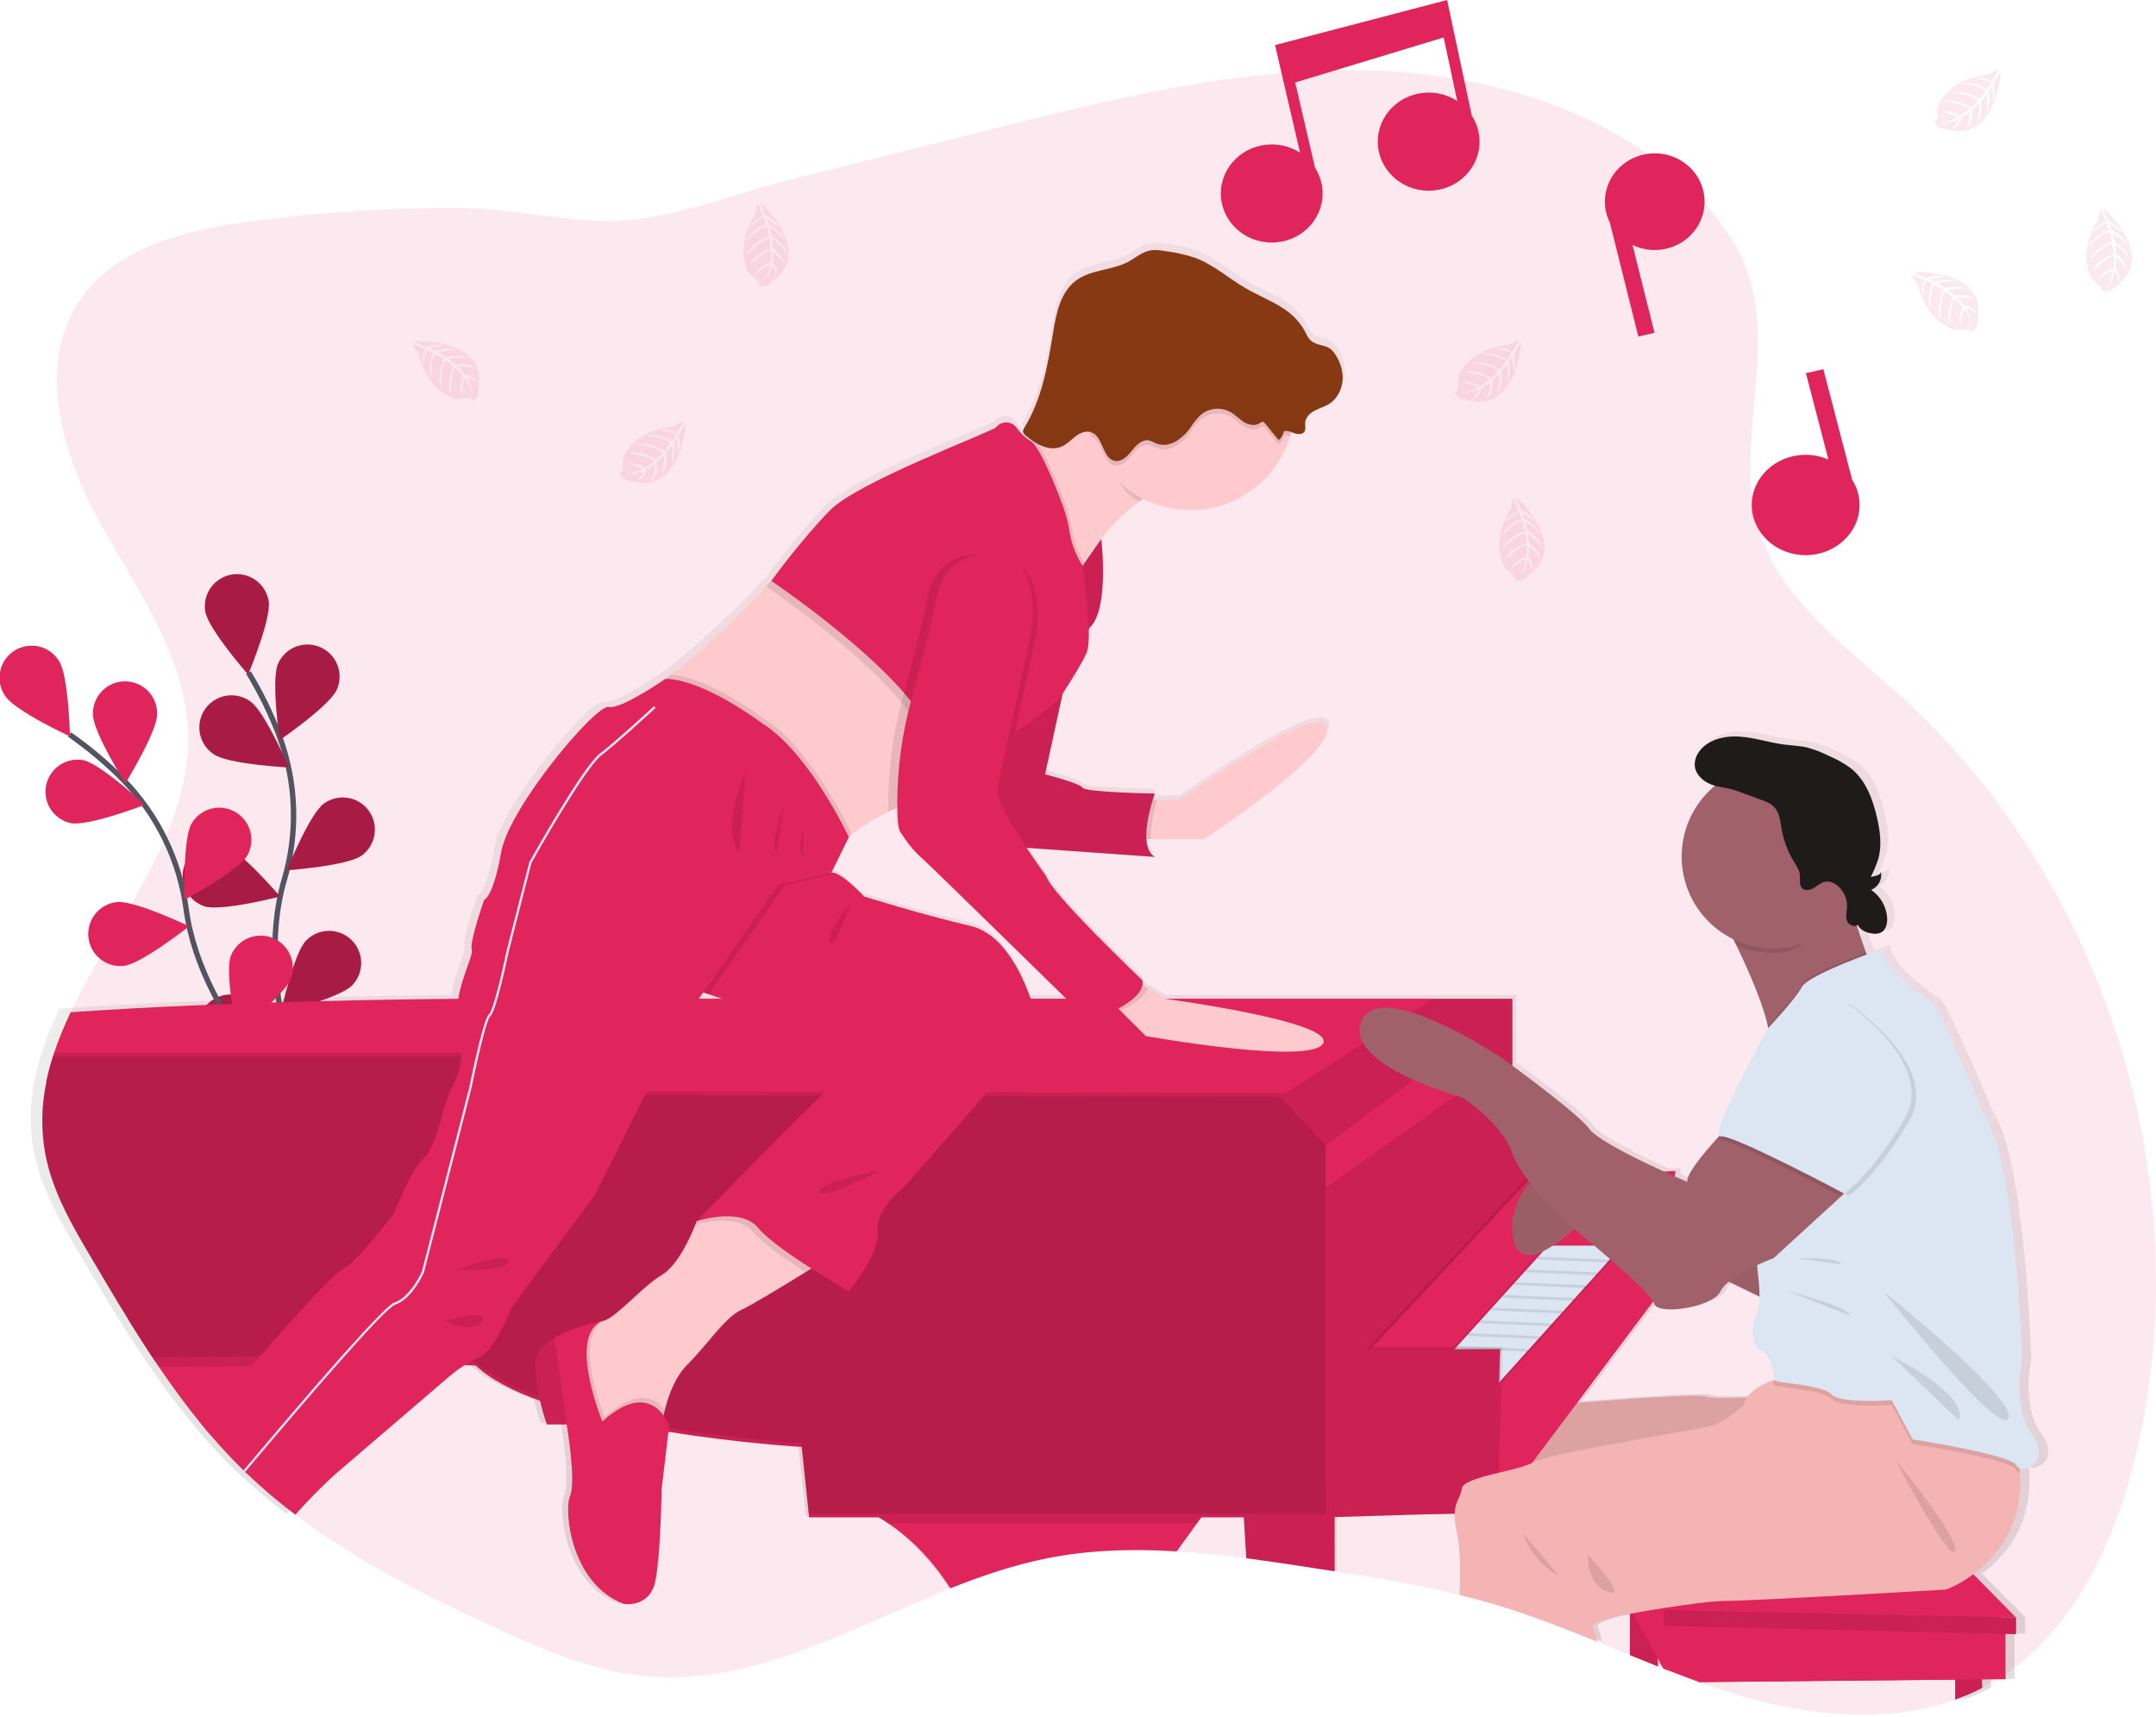 <svg width="800" height="637" viewBox="0 0 800 637" fill="none" xmlns="http://www.w3.org/2000/svg">
<g clip-path="url(#clip0_1_12)">
<path d="M757.427 531.957C749.795 521.27 753.736 504.389 753.736 504.389C753.736 504.389 751.477 430.13 739.602 412.688C739.602 412.688 722.625 372.182 719.806 370.491C716.986 368.801 700.017 356.992 701.708 350.519C701.708 350.519 699.147 351.397 695.508 352.733C695.412 352.489 695.323 352.246 695.227 351.995C694.179 349.109 693.013 345.714 691.906 342.252C692.022 342.192 692.129 342.115 692.223 342.023C692.307 342.209 692.403 342.389 692.511 342.562C693.655 344.304 695.818 345.108 697.899 345.322C698.932 345.486 699.991 345.348 700.947 344.924C701.629 344.554 702.178 343.981 702.52 343.285C702.387 343.344 702.247 343.381 702.106 343.433C702.911 342.182 703.279 340.7 703.154 339.218C703.031 337.108 702.423 335.054 701.379 333.217C700.334 331.379 698.881 329.806 697.132 328.619C697.836 328.366 698.479 327.969 699.021 327.453L699.309 327.652C699.559 327.389 699.786 327.105 699.988 326.804C699.767 326.941 699.538 327.064 699.302 327.173C699.948 326.495 700.423 325.672 700.686 324.773C700.95 323.874 700.994 322.925 700.815 322.006C700.542 322.929 699.442 323.275 698.497 323.482C697.943 323.6 697.456 323.696 697.021 323.77C698.171 321.59 699.12 319.31 699.855 316.957C701.243 311.946 700.505 306.624 699.331 301.561C697.744 294.733 695.131 287.707 689.537 283.256C687.002 281.402 684.257 279.856 681.358 278.65C678.738 277.331 675.99 276.28 673.158 275.513C670.28 274.842 667.253 274.775 664.36 274.384C658.662 273.646 653.148 271.705 647.384 271.387C641.619 271.07 635.235 272.797 632.29 277.565C631.35 278.997 630.909 280.699 631.035 282.407C631.044 282.536 631.062 282.664 631.087 282.791C631.087 282.791 631.087 282.791 631.087 282.828C631.397 285.832 633.899 288.297 636.763 289.515C637.244 289.716 637.737 289.888 638.239 290.032C633.867 293.716 630.487 298.437 628.409 303.763C626.331 309.089 625.62 314.851 626.342 320.523C627.063 326.195 629.194 331.595 632.54 336.232C635.885 340.868 640.339 344.592 645.494 347.064C645.841 347.802 646.232 348.496 646.565 349.279C650.993 358.431 656.617 371.052 658.418 379.725C658.418 379.88 658.47 380.028 658.5 380.175C658.33 380.596 637.22 418.239 640.21 420.453L639.339 421.398C633.722 427.554 627.905 434.684 628.208 437.555C628.208 437.555 626.385 436.817 623.558 435.532L623.75 433.473L622.355 433.554V433.473L619.344 433.643C609.446 429.133 594.425 421.833 591.444 417.744C587.982 412.998 570.585 400.03 562.658 394.192V369.229H532.986L524.919 374.352L532.994 369.229H432.871L426.117 365.317L423.94 364.048C424.04 363.481 424.04 362.902 423.94 362.336C423.94 362.336 389.582 329.859 387.884 323.519C387.884 323.519 384.43 318.847 380.503 312.95L428.59 316.345C426.509 315.127 425.638 312.654 425.431 309.739H446.969C446.969 309.739 496.17 277.949 493.055 267.822C489.941 257.696 437.92 295.132 437.92 295.132H427.786C428.243 293.656 428.583 292.74 428.583 292.74C428.583 292.74 402.705 292.32 401.472 290.526C400.24 288.733 387.449 285.551 387.449 285.551L394.01 255.467C396.372 251.85 400.941 244.683 402.934 240.402C403.731 238.69 403.945 235.235 403.842 231.183V231.117C411.762 224.385 408.477 197.903 408.462 197.77C412.529 192.427 417.35 187.703 422.774 183.746C423.254 183.414 423.741 183.089 424.25 182.772C429.33 185.344 434.91 186.776 440.6 186.969C446.291 187.161 451.955 186.109 457.197 183.886C462.439 181.663 467.132 178.322 470.95 174.098C474.767 169.873 477.616 164.865 479.297 159.426C479.452 158.916 479.6 158.4 479.733 157.883C480.124 158.031 480.508 158.193 480.892 158.333C481.404 158.522 481.941 158.634 482.486 158.665C482.901 158.731 483.326 158.682 483.716 158.525C484.106 158.367 484.446 158.107 484.7 157.772C485.232 156.96 484.995 155.927 484.958 154.945H484.922C484.922 154.79 484.922 154.628 484.922 154.48C484.984 153.611 485.305 152.781 485.844 152.096V152.148C486.553 151.223 487.458 150.467 488.494 149.934C490.273 148.982 492.273 148.457 493.985 147.387C495.398 146.436 496.581 145.181 497.445 143.713C498.31 142.246 498.835 140.603 498.982 138.907L498.938 138.995C498.982 138.574 499.012 138.154 499.019 137.733C498.961 134.489 497.933 131.338 496.067 128.684C493.587 124.993 491.04 126.174 487.771 124.255C485.874 123.156 485.298 120.934 484.198 119.155C482.284 116.177 479.746 113.651 476.758 111.752C472.33 108.8 467.266 106.895 462.646 104.231C456.298 100.54 450.726 95.499 443.861 92.938C440.29 91.735 436.609 90.889 432.871 90.414C430.753 90.074 428.568 89.735 426.479 90.2C423.615 90.842 421.312 92.894 418.737 94.281C412.544 97.617 404.609 97.175 398.985 101.389C393.154 105.751 391.604 113.649 390.438 120.808C388.438 133.053 386.201 145.616 379.706 156.237C379.325 156.709 379.136 157.307 379.175 157.912C379.332 158.389 379.637 158.802 380.045 159.093C380.907 159.843 381.814 160.538 382.762 161.175H381.928C379.906 159.932 378.163 158.287 376.805 156.34C376.397 155.764 375.867 155.285 375.253 154.936C374.639 154.587 373.957 154.377 373.253 154.321C372.549 154.265 371.841 154.363 371.18 154.61C370.518 154.857 369.919 155.246 369.424 155.75C369.343 155.838 369.255 155.934 369.188 156.023C367.911 157.713 317.44 176.306 306.841 187.023C296.404 197.607 285.141 212.901 284.794 213.38C284.794 213.38 284.093 214.118 282.838 215.477C277.531 221.138 262.127 237.081 247.277 248.285C246.539 248.838 245.801 249.377 245.063 249.901L244.789 250.086C240.75 252.851 236.561 255.391 232.242 257.696C231.939 257.829 231.637 257.984 231.334 258.109C230.961 258.267 230.6 258.455 230.256 258.67L230.168 258.714C227.474 259.954 225.082 260.729 223.709 260.419C219.045 259.364 186.391 297.76 183.417 314.64C180.442 331.52 177.054 332.354 177.054 332.354C177.054 332.354 171.541 347.965 172.39 350.917C173.017 353.095 168.574 361.25 167.378 369.244C149.486 369.37 81.294 370.13 22.084 374.263C19.735 379.131 17.68 384.134 15.928 389.246C15.766 389.704 15.625 390.162 15.47 390.627C14.435 393.827 13.578 397.082 12.902 400.377C11.075 408.954 10.912 417.801 12.422 426.439C15.02 440.898 22.689 453.889 30.21 466.532C34.639 473.965 39.067 481.42 43.666 488.786C44.404 489.982 45.142 491.17 45.924 492.366C48.183 495.946 50.464 499.511 52.811 503.024L53.726 504.389L54.176 505.046C54.545 505.593 54.914 506.139 55.276 506.678C60.288 513.999 65.535 521.144 71.16 527.964L74.666 532.127C78.555 536.637 82.622 540.984 86.903 545.147L87.044 545.287L87.191 545.428L87.368 545.597C87.411 545.645 87.458 545.69 87.509 545.73C87.656 545.885 87.819 546.033 87.981 546.18C93.789 551.718 99.919 556.908 106.337 561.725C112.058 555.03 120.649 547.125 120.649 547.125L162.211 511.697C164.578 509.559 167.121 507.626 169.814 505.917V505.917L173.94 506.013C179.461 511.224 188.015 515.609 198.105 519.218C198.803 522.198 199.672 525.136 200.71 528.016H208.091C208.091 528.016 211.782 549.111 209.353 554.742C206.925 560.374 209.782 587.654 229.577 594.969C229.577 594.969 239.483 596.659 241.461 585.964C243.439 575.269 243.719 552.211 243.719 552.211L246.28 530.806C273.014 535.124 296.242 536.46 296.242 536.46L299.01 562.714H325.168C325.471 562.891 325.773 563.061 326.069 563.245L326.666 563.607C327.368 564.042 328.054 564.485 328.726 564.943L328.836 565.017C339.598 572.265 347.119 581.55 352.013 589.167C363.778 584.517 375.698 580.495 387.928 578.044C404.048 574.819 420.405 574.354 436.842 575.394L444.407 565.017L446.09 562.714H461.974L462.919 577.978C471.267 579.055 479.593 580.325 487.874 581.587L495.949 582.834V562.581L540.973 561.215C540.929 563.875 541.264 566.527 541.969 569.091C543.054 573.52 543.157 582.377 542.869 591.61C548.051 592.865 553.193 594.265 558.296 595.81C570.548 599.545 582.476 604.195 594.337 609.015C593.879 606.608 593.385 604.638 592.861 603.966C591.17 601.752 603.526 599.19 603.526 599.19C603.526 599.19 604.722 598.969 606.715 598.622V614.078C610.228 615.51 613.744 616.927 617.262 618.329L617.137 615.34L619.24 619.104C619.838 619.348 620.451 619.584 621.056 619.842H621.145C624.958 621.319 628.789 622.753 632.637 624.145L728.648 623.208V630.589H728.729C732.188 629.361 735.561 627.904 738.827 626.227L738.694 623.061L744.502 623.001H747.507V606.165L751.47 606.254V600.069L735.431 583.897C743.846 577.727 754.208 565.984 752.917 546.107C752.917 545.907 752.917 545.693 752.865 545.494C752.865 545.118 752.806 544.756 752.769 544.365C756.319 545.774 764.003 541.161 757.427 531.957ZM655.274 480.372C655.274 482.8 655.001 485.229 654.226 486.668C652.241 490.358 651.68 498.477 655.916 500.455C660.153 502.434 660.751 510.294 660.596 511.424H660.551C659.895 511.645 653.311 513.948 650.558 517.926C644.144 518.14 636.002 518.266 634.991 517.594C633.301 516.472 598.323 519.004 595.872 519.284C595.009 519.38 591.348 519.624 586.963 519.889L615.424 482.165C615.574 482.394 615.691 482.642 615.771 482.903C616.9 487.465 637.825 484.38 640.652 478.327C641.417 476.927 642.477 475.711 643.76 474.762L655.274 480.372ZM506.762 385.896L483.571 400.613L506.754 385.903L506.762 385.896ZM257.618 369.229L259.234 366.919L261.308 367.591L266.312 369.229H257.618ZM395.354 369.229H382.016C378.651 359.634 371.587 344.872 359.445 342.082C341.207 337.86 319.588 331.114 319.588 331.114C319.588 331.114 312.864 323.91 308.908 322.464C308.398 322.24 307.835 322.166 307.284 322.25L313.846 308.964C316.935 306.325 320.269 303.987 323.803 301.981C325.146 301.243 326.836 300.409 328.659 299.501C329.737 298.955 330.874 298.394 332.01 297.833C332.062 302.299 332.365 305.901 333.132 307.045C335.679 310.846 337.804 313.798 341.192 316.751C343.798 319.017 378.835 353.131 395.354 369.229ZM401.509 207.682L402.166 206.656C404.041 203.704 406.137 200.752 408.433 197.799L401.509 207.682ZM492.708 424.011V516.044L493.638 515.151L492.708 516.044V550.491V424.011ZM618.923 596.592L619.115 597.212L618.923 596.592Z" fill="url(#paint0_linear_1_12)"/>
<path opacity="0.1" d="M792.767 538.844C785.327 570.582 770.705 603.058 744.156 621.156C743.189 621.828 742.192 622.47 741.203 623.097C739.727 623.998 738.251 624.869 736.775 625.688C736.391 625.902 736.037 626.102 735.623 626.301C732.392 627.968 729.054 629.418 725.629 630.641C700.313 639.771 671.247 636.797 645.096 628.987C640.195 627.511 635.338 625.91 630.533 624.175C626.717 622.81 622.931 621.37 619.152 619.894H619.063C618.465 619.665 617.86 619.429 617.27 619.156L615.306 618.418C611.822 617.03 608.346 615.618 604.877 614.181C600.788 612.506 596.706 610.816 592.625 609.147C580.881 604.35 569.079 599.729 556.952 596.017C551.911 594.474 546.811 593.064 541.689 591.839C526.403 588.097 510.844 585.499 495.27 583.071L487.202 581.831C479.009 580.568 470.765 579.314 462.506 578.236C453.914 577.114 445.301 576.184 436.672 575.667C420.434 574.671 404.196 575.099 388.268 578.302C376.163 580.738 364.368 584.739 352.721 589.374C315.256 604.269 279.332 625.6 239.793 621.998C220.085 620.204 201.537 612.203 183.572 603.914C157.79 592.031 132.067 579.144 109.6 562.101C103.258 557.319 97.204 552.166 91.472 546.668C91.31 546.527 91.155 546.372 91 546.225L90.867 546.092L90.69 545.922L90.402 545.642C86.165 541.508 82.143 537.176 78.29 532.688L74.821 528.555C69.255 521.764 64.059 514.656 59.107 507.371L57.52 505.069L56.612 503.71C53.522 499.046 50.505 494.324 47.563 489.546C43.031 482.217 38.632 474.784 34.277 467.403C26.83 454.856 19.242 441.895 16.674 427.546C15.18 418.952 15.34 410.151 17.146 401.617C17.819 398.341 18.666 395.104 19.685 391.918C19.84 391.453 19.98 391.003 20.143 390.546C21.871 385.457 23.907 380.478 26.239 375.636C42.278 341.868 70.805 309.517 69.787 272.192C68.982 243.406 50.678 218.628 36.801 193.4C22.925 168.172 13.419 135.666 29.421 111.715C42.957 91.388 69.639 85.144 93.864 82.036C118.524 78.812 143.365 77.17 168.234 77.121C187.078 77.054 204.977 81.379 223.444 81.992C246.044 82.73 271.088 72.227 292.825 66.772C318.018 60.464 343.183 54.161 368.317 47.862C411.289 37.101 454.756 26.31 499.049 26C543.342 25.69 589.237 37.071 622.768 66.012C634.253 75.94 644.299 88.118 648.934 102.577C658.573 132.655 643.361 166.401 652.624 196.589C660.633 222.592 684.591 239.649 704.8 257.851C781.289 326.826 816.282 438.603 792.767 538.844Z" fill="#e0245c"/>
<path d="M612.199 568.847L608.929 570.988L615.114 615.421L630.459 624.19L744.163 623.068L742.104 596.902L612.199 568.847Z" fill="#e0245c"/>
<path d="M615.233 618.396C611.749 617.008 608.272 615.596 604.803 614.159V592.673L614.325 597.02V597.168L615.1 615.421L615.233 618.396Z" fill="#e0245c"/>
<path opacity="0.1" d="M615.233 618.396C611.749 617.008 608.272 615.596 604.803 614.159V592.673L614.325 597.02V597.168L615.1 615.421L615.233 618.396Z" fill="black"/>
<path d="M735.549 626.308C732.318 627.976 728.98 629.426 725.556 630.648H725.474V609.125L734.988 613.473V613.628L735.394 623.164L735.549 626.308Z" fill="#e0245c"/>
<path opacity="0.1" d="M735.549 626.308C732.318 627.976 728.98 629.426 725.556 630.648H725.474V609.125L734.988 613.473V613.628L735.394 623.164L735.549 626.308Z" fill="black"/>
<path d="M744.156 603.87V623.061H741.203L630.489 624.138C626.673 622.773 622.886 621.333 619.107 619.857H619.019L617.144 597.412L744.156 603.87Z" fill="#e0245c"/>
<path d="M619.078 619.901H618.989C618.392 619.673 617.786 619.436 617.196 619.163L615.107 615.421L605.778 598.615L604.803 596.858L602.006 591.832L608.922 571.025L616.908 596.806L617.115 597.463L617.631 603.368L619.078 619.901Z" fill="#e0245c"/>
<path d="M604.803 557.695H706.107L748.082 600.231L617.122 597.434L604.803 557.695Z" fill="#e0245c"/>
<path d="M748.082 600.231V606.387L617.631 603.309L617.122 597.434L748.082 600.231Z" fill="#e0245c"/>
<path opacity="0.1" d="M748.082 600.231V606.387L617.631 603.309L617.122 597.434L748.082 600.231Z" fill="black"/>
<path d="M656.012 518.199C656.012 518.199 634.467 519.321 632.784 518.199C631.102 517.077 596.492 519.594 594.071 519.875C591.65 520.155 567.027 521.572 567.027 521.572L565.064 561.031L652.934 547.317L656.012 518.199Z" fill="#F3B4B3"/>
<path opacity="0.1" d="M656.012 518.199C656.012 518.199 634.467 519.321 632.784 518.199C631.102 517.077 596.492 519.594 594.071 519.875C591.65 520.155 567.027 521.572 567.027 521.572L565.064 561.031L652.934 547.317L656.012 518.199Z" fill="black"/>
<path d="M455.634 477.464L554.856 500.692L558.871 561.658L441.883 562.116L455.634 477.464Z" fill="#e0245c"/>
<path d="M531.473 370.595L460.011 412.142L477.415 464.001L481.371 530.946L532.994 519.904L558.872 466.828L581.952 434.507L560.732 395.373L531.473 370.595Z" fill="#e0245c"/>
<path d="M117.527 419.102C117.527 419.102 93.273 368.661 105.437 326.634C110.655 309.038 110.023 290.224 103.636 273.019C100.551 264.875 96.726 257.03 92.21 249.584" stroke="#535461" stroke-width="2" stroke-miterlimit="10"/>
<path d="M99.687 223.049C100.75 229.545 92.063 250.3 92.063 250.3C92.063 250.3 77.234 233.383 76.171 226.888C75.662 223.769 76.413 220.576 78.258 218.011C80.103 215.447 82.892 213.72 86.01 213.211C89.129 212.702 92.322 213.452 94.886 215.298C97.451 217.143 99.178 219.931 99.687 223.049V223.049Z" fill="#e0245c"/>
<path d="M124.997 255.858C122.362 261.888 103.791 274.591 103.791 274.591C103.791 274.591 100.529 252.33 103.171 246.299C104.439 243.405 106.804 241.133 109.747 239.983C112.69 238.833 115.969 238.898 118.863 240.166C121.757 241.433 124.029 243.799 125.18 246.742C126.33 249.684 126.264 252.964 124.997 255.858V255.858Z" fill="#e0245c"/>
<path d="M134.186 317.467C128.864 321.334 106.419 322.929 106.419 322.929C106.419 322.929 114.848 302.063 120.169 298.195C122.725 296.335 125.915 295.567 129.037 296.059C132.159 296.551 134.958 298.263 136.817 300.819C138.677 303.375 139.445 306.564 138.953 309.686C138.461 312.808 136.749 315.607 134.193 317.467H134.186Z" fill="#e0245c"/>
<path d="M130.636 365.65C126.045 370.366 104.197 375.717 104.197 375.717C104.197 375.717 108.972 353.737 113.563 349.02C114.655 347.899 115.957 347.004 117.395 346.387C118.833 345.769 120.378 345.44 121.943 345.42C123.508 345.399 125.061 345.687 126.515 346.267C127.968 346.847 129.293 347.707 130.414 348.799C131.535 349.891 132.43 351.193 133.048 352.631C133.666 354.068 133.994 355.614 134.015 357.178C134.035 358.743 133.748 360.297 133.168 361.75C132.588 363.204 131.728 364.529 130.636 365.65V365.65Z" fill="#e0245c"/>
<path d="M79.301 279.868C84.704 283.632 107.172 284.776 107.172 284.776C107.172 284.776 98.314 264.11 92.941 260.323C91.66 259.383 90.204 258.709 88.658 258.339C87.112 257.97 85.508 257.914 83.94 258.174C82.372 258.433 80.872 259.004 79.528 259.852C78.184 260.7 77.023 261.808 76.114 263.112C75.204 264.415 74.564 265.887 74.232 267.441C73.9 268.995 73.882 270.6 74.178 272.161C74.475 273.722 75.082 275.208 75.961 276.532C76.841 277.856 77.977 278.99 79.301 279.868V279.868Z" fill="#e0245c"/>
<path d="M75.869 336.31C82.143 338.288 103.917 332.657 103.917 332.657C103.917 332.657 89.302 315.555 83.021 313.577C80.03 312.711 76.819 313.049 74.075 314.52C71.33 315.99 69.27 318.476 68.335 321.446C67.4 324.416 67.663 327.634 69.07 330.411C70.477 333.189 72.914 335.306 75.862 336.31H75.869Z" fill="#e0245c"/>
<path d="M80.054 391.549C85.907 394.561 108.323 392.693 108.323 392.693C108.323 392.693 96.801 373.37 90.948 370.359C89.557 369.643 88.038 369.209 86.479 369.081C84.92 368.952 83.35 369.132 81.861 369.61C80.371 370.088 78.99 370.855 77.797 371.867C76.603 372.879 75.621 374.115 74.906 375.507C74.19 376.898 73.756 378.417 73.628 379.976C73.499 381.535 73.679 383.105 74.157 384.594C74.635 386.084 75.402 387.465 76.414 388.658C77.425 389.852 78.662 390.834 80.054 391.549V391.549Z" fill="#e0245c"/>
<path opacity="0.25" d="M99.687 223.049C100.75 229.545 92.063 250.3 92.063 250.3C92.063 250.3 77.234 233.383 76.171 226.888C75.662 223.769 76.413 220.576 78.258 218.011C80.103 215.447 82.892 213.72 86.01 213.211C89.129 212.702 92.322 213.452 94.886 215.298C97.451 217.143 99.178 219.931 99.687 223.049V223.049Z" fill="black"/>
<path opacity="0.25" d="M124.997 255.858C122.362 261.888 103.791 274.591 103.791 274.591C103.791 274.591 100.529 252.33 103.171 246.299C104.439 243.405 106.804 241.133 109.747 239.983C112.69 238.833 115.969 238.898 118.863 240.166C121.757 241.433 124.029 243.799 125.18 246.742C126.33 249.684 126.264 252.964 124.997 255.858V255.858Z" fill="black"/>
<path opacity="0.25" d="M134.186 317.467C128.864 321.334 106.419 322.929 106.419 322.929C106.419 322.929 114.848 302.063 120.169 298.195C122.725 296.335 125.915 295.567 129.037 296.059C132.159 296.551 134.958 298.263 136.817 300.819C138.677 303.375 139.445 306.564 138.953 309.686C138.461 312.808 136.749 315.607 134.193 317.467H134.186Z" fill="black"/>
<path opacity="0.25" d="M130.636 365.65C126.045 370.366 104.197 375.717 104.197 375.717C104.197 375.717 108.972 353.737 113.563 349.02C114.655 347.899 115.957 347.004 117.395 346.387C118.833 345.769 120.378 345.44 121.943 345.42C123.508 345.399 125.061 345.687 126.515 346.267C127.968 346.847 129.293 347.707 130.414 348.799C131.535 349.891 132.43 351.193 133.048 352.631C133.666 354.068 133.994 355.614 134.015 357.178C134.035 358.743 133.748 360.297 133.168 361.75C132.588 363.204 131.728 364.529 130.636 365.65V365.65Z" fill="black"/>
<path opacity="0.25" d="M79.301 279.868C84.704 283.632 107.172 284.776 107.172 284.776C107.172 284.776 98.314 264.11 92.941 260.323C91.66 259.383 90.204 258.709 88.658 258.339C87.112 257.97 85.508 257.914 83.94 258.174C82.372 258.433 80.872 259.004 79.528 259.852C78.184 260.7 77.023 261.808 76.114 263.112C75.204 264.415 74.564 265.887 74.232 267.441C73.9 268.995 73.882 270.6 74.178 272.161C74.475 273.722 75.082 275.208 75.961 276.532C76.841 277.856 77.977 278.99 79.301 279.868V279.868Z" fill="black"/>
<path opacity="0.25" d="M75.869 336.31C82.143 338.288 103.917 332.657 103.917 332.657C103.917 332.657 89.302 315.555 83.021 313.577C80.03 312.711 76.819 313.049 74.075 314.52C71.33 315.99 69.27 318.476 68.335 321.446C67.4 324.416 67.663 327.634 69.07 330.411C70.477 333.189 72.914 335.306 75.862 336.31H75.869Z" fill="black"/>
<path opacity="0.25" d="M80.054 391.549C85.907 394.561 108.323 392.693 108.323 392.693C108.323 392.693 96.801 373.37 90.948 370.359C89.557 369.643 88.038 369.209 86.479 369.081C84.92 368.952 83.35 369.132 81.861 369.61C80.371 370.088 78.99 370.855 77.797 371.867C76.603 372.879 75.621 374.115 74.906 375.507C74.19 376.898 73.756 378.417 73.628 379.976C73.499 381.535 73.679 383.105 74.157 384.594C74.635 386.084 75.402 387.465 76.414 388.658C77.425 389.852 78.662 390.834 80.054 391.549V391.549Z" fill="black"/>
<path d="M117.638 417.25C117.638 417.25 75.02 380.965 69.115 337.609C66.743 319.406 58.531 302.462 45.71 289.323C39.593 283.135 32.922 277.519 25.782 272.546" stroke="#535461" stroke-width="2" stroke-miterlimit="10"/>
<path d="M21.885 245.244C25.486 250.75 25.951 273.247 25.951 273.247C25.951 273.247 5.543 263.792 1.941 258.286C1.034 256.979 0.398 255.502 0.07 253.945C-0.257 252.387 -0.269 250.78 0.035 249.217C0.339 247.655 0.953 246.169 1.841 244.848C2.729 243.527 3.873 242.398 5.205 241.526C6.537 240.655 8.03 240.059 9.596 239.774C11.162 239.489 12.769 239.521 14.322 239.867C15.876 240.214 17.344 240.868 18.64 241.792C19.937 242.715 21.035 243.889 21.87 245.244H21.885Z" fill="#e0245c"/>
<path d="M58.317 264.973C58.317 271.557 46.507 290.689 46.507 290.689C46.507 290.689 34.506 271.66 34.477 265.084C34.43 263.495 34.702 261.912 35.277 260.43C35.851 258.947 36.717 257.595 37.822 256.452C38.927 255.309 40.249 254.398 41.712 253.774C43.174 253.15 44.746 252.825 46.336 252.817C47.926 252.81 49.502 253.121 50.969 253.731C52.438 254.342 53.769 255.24 54.884 256.372C56 257.505 56.878 258.85 57.466 260.327C58.054 261.804 58.341 263.384 58.31 264.973H58.317Z" fill="#e0245c"/>
<path d="M91.679 317.585C88.38 323.276 68.51 333.823 68.51 333.823C68.51 333.823 67.772 311.341 71.057 305.642C72.64 302.908 75.245 300.914 78.299 300.1C81.353 299.286 84.604 299.719 87.339 301.302C90.074 302.886 92.067 305.491 92.881 308.545C93.695 311.598 93.263 314.85 91.679 317.585V317.585Z" fill="#e0245c"/>
<path d="M107.961 363.074C105.673 369.237 87.87 383.002 87.87 383.002C87.87 383.002 83.353 360.955 85.612 354.763C86.748 351.85 88.984 349.501 91.836 348.221C94.689 346.941 97.93 346.833 100.861 347.92C103.793 349.007 106.18 351.202 107.508 354.033C108.836 356.863 108.999 360.102 107.961 363.052V363.074Z" fill="#e0245c"/>
<path d="M26.269 305.451C32.734 306.705 53.733 298.645 53.733 298.645C53.733 298.645 37.274 283.308 30.815 282.053C27.742 281.522 24.584 282.216 22.017 283.987C19.45 285.758 17.68 288.464 17.085 291.525C16.49 294.586 17.118 297.759 18.835 300.362C20.552 302.965 23.221 304.792 26.269 305.451V305.451Z" fill="#e0245c"/>
<path d="M45.983 358.401C52.523 357.663 70.156 343.699 70.156 343.699C70.156 343.699 49.866 333.985 43.326 334.723C41.772 334.898 40.266 335.377 38.897 336.133C37.527 336.889 36.32 337.908 35.344 339.13C33.373 341.6 32.463 344.751 32.816 347.891C32.99 349.446 33.469 350.951 34.225 352.32C34.982 353.69 36 354.897 37.223 355.873C39.692 357.844 42.843 358.754 45.983 358.401V358.401Z" fill="#e0245c"/>
<path d="M72.208 407.249C78.777 407.625 98.521 396.834 98.521 396.834C98.521 396.834 80.157 383.836 73.588 383.452C70.468 383.331 67.425 384.438 65.113 386.536C62.801 388.635 61.404 391.556 61.224 394.673C61.043 397.79 62.092 400.854 64.146 403.206C66.2 405.557 69.095 407.009 72.208 407.249Z" fill="#e0245c"/>
<path d="M495.211 551.561V583.048L487.143 581.808C478.95 580.546 470.706 579.291 462.447 578.214L461.509 563.024L461.435 561.658L460.373 544.453L491.97 550.882L492.886 551.067L495.211 551.561Z" fill="#e0245c"/>
<path opacity="0.1" d="M495.211 551.561V583.048L487.143 581.808C478.95 580.546 470.706 579.291 462.447 578.214L461.509 563.024L461.435 561.658L460.373 544.453L491.97 550.882L492.886 551.067L495.211 551.561Z" fill="black"/>
<path d="M456.232 548.601L446.762 561.658L445.758 563.024L444.098 565.319L436.606 575.653C420.368 574.656 404.13 575.084 388.202 578.288C376.097 580.723 364.302 584.724 352.655 589.359C347.813 581.779 340.366 572.545 329.722 565.334C328.563 564.544 327.36 563.784 326.12 563.039C325.331 562.574 324.533 562.116 323.714 561.673C318.679 558.949 313.32 556.87 307.764 555.488L456.232 548.601Z" fill="#e0245c"/>
<path d="M78.253 532.644L96.314 506.906L97.894 504.692L98.838 503.341L107.09 491.576H106.832C103.88 491.443 76.755 490.344 47.578 489.576C50.53 494.344 53.546 499.065 56.627 503.74L57.535 505.098L59.07 507.371C64.022 514.656 69.219 521.764 74.784 528.555L78.253 532.644Z" fill="#e0245c"/>
<path d="M531.842 370.587L523.849 375.68L505.876 387.143L476.935 405.595L474.795 406.953L475.481 428.307L348.33 434.477H208.128L170.308 425.022L169.518 424.823L168.729 424.623L161.252 422.749L128.377 414.548L17.131 401.595C17.804 398.319 18.651 395.082 19.67 391.896C19.825 391.431 19.965 390.981 20.128 390.523C21.856 385.435 23.892 380.456 26.224 375.614C84.822 371.503 152.306 370.75 170.013 370.624L174.441 370.587H531.842Z" fill="#e0245c"/>
<path opacity="0.1" d="M456.239 548.601L307.779 555.466C315.624 557.429 323.061 560.765 329.744 565.319H444.149L456.239 548.601Z" fill="black"/>
<path opacity="0.1" d="M107.09 491.554L98.853 503.319L97.909 504.67L96.329 506.884H95.421H93.406L59.085 507.298L57.52 505.069L56.612 503.71C53.522 499.046 50.505 494.324 47.563 489.546C76.74 490.284 103.887 491.414 106.817 491.547L107.09 491.554Z" fill="black"/>
<path d="M491.97 407.012V563.024H300.22L297.475 536.91C297.475 536.91 274.49 535.581 248.022 531.286C246.502 531.027 244.967 530.776 243.417 530.503C237.113 529.411 230.677 528.149 224.366 526.687L223.104 526.392C220.742 525.841 218.407 525.258 216.1 524.643C213.834 524.052 211.605 523.418 209.42 522.768C206.312 521.831 203.308 520.849 200.422 519.816C190.436 516.199 181.97 511.866 176.501 506.685L172.419 506.582L126.797 505.43H125.971H125.712H124.886L97.894 504.736L95.406 504.677L57.564 505.135L56.656 503.777C53.566 499.112 50.55 494.391 47.607 489.613C43.075 482.284 38.676 474.851 34.321 467.47C26.874 454.922 19.286 441.961 16.718 427.613C15.224 419.018 15.384 410.218 17.19 401.683C17.863 398.408 18.71 395.17 19.729 391.985H170.323L171.238 392.258L176.235 393.734L177.025 393.97L177.815 394.207C191.432 398.266 219.451 406.363 226.654 406.363H239.276L304.627 406.525L365.084 406.695C408.868 406.798 451.796 406.917 474.773 406.976L491.97 407.012Z" fill="#e0245c"/>
<path opacity="0.1" d="M491.97 405.647V561.658H300.221L297.475 535.544C297.475 535.544 274.594 534.216 248.185 529.935C247.306 529.78 246.413 529.64 245.52 529.492C238.981 528.378 232.235 527.093 225.666 525.61L224.758 525.403L224.16 525.263L222.558 524.879C220.388 524.377 218.233 523.838 216.107 523.27C213.775 522.66 211.482 522.013 209.228 521.329C206.076 520.391 203.028 519.38 200.105 518.317C190.259 514.723 181.919 510.427 176.486 505.305L174.641 505.253L127.964 504.072H127.152H126.901H126.082L98.846 503.334L96.558 503.275H95.414L56.634 503.747C53.544 499.083 50.528 494.361 47.585 489.583C43.053 482.254 38.654 474.821 34.299 467.44C26.852 454.893 19.264 441.932 16.696 427.583C15.202 418.989 15.363 410.188 17.168 401.654C17.841 398.378 18.689 395.141 19.707 391.955C19.862 391.49 20.003 391.04 20.165 390.582H170.323L171.386 390.915C172.441 391.232 174.228 391.778 176.553 392.465L177.335 392.701C177.586 392.775 177.844 392.863 178.117 392.937C191.853 396.974 219.525 404.953 226.677 404.953H239.962L306.037 405.123L366.332 405.278L476.921 405.573L491.97 405.647Z" fill="black"/>
<path opacity="0.1" d="M491.97 407.012V563.024H300.22L297.475 536.91C297.475 536.91 274.49 535.581 248.022 531.286C246.502 531.027 244.967 530.776 243.417 530.503C237.113 529.411 230.677 528.149 224.366 526.687L223.104 526.392C220.742 525.841 218.407 525.258 216.1 524.643C213.834 524.052 211.605 523.418 209.42 522.768C206.312 521.831 203.308 520.849 200.422 519.816C190.436 516.199 181.97 511.866 176.501 506.685L172.419 506.582L126.797 505.43H125.971H125.712H124.886L97.894 504.736L95.406 504.677L57.564 505.135L56.656 503.777C53.566 499.112 50.55 494.391 47.607 489.613C43.075 482.284 38.676 474.851 34.321 467.47C26.874 454.922 19.286 441.961 16.718 427.613C15.224 419.018 15.384 410.218 17.19 401.683C17.863 398.408 18.71 395.17 19.729 391.985H170.323L171.238 392.258L176.235 393.734L177.025 393.97L177.815 394.207C191.432 398.266 219.451 406.363 226.654 406.363H239.276L304.627 406.525L365.084 406.695C408.868 406.798 451.796 406.917 474.773 406.976L491.97 407.012Z" fill="black"/>
<path d="M531.842 370.595V395.306L491.978 425.088L474.795 406.968L531.842 370.595Z" fill="#e0245c"/>
<path opacity="0.1" d="M531.842 370.595V395.306L491.978 425.088L474.795 406.968L531.842 370.595Z" fill="black"/>
<path d="M552.472 397.838L531.842 395.306L491.978 425.088V440.67L552.472 397.838Z" fill="#e0245c"/>
<path d="M561.182 370.595V422.343L574.467 437.001L491.978 516.642V440.67L552.472 397.838L531.842 395.306V370.595H561.182Z" fill="#e0245c"/>
<path opacity="0.1" d="M561.182 370.595V422.343L574.467 437.001L491.978 516.642V440.67L552.472 397.838L531.842 395.306V370.595H561.182Z" fill="black"/>
<path opacity="0.1" d="M566.223 437.459L620.288 434.507L616.162 477.464L553.387 561.12L555.225 500.692H507.116L566.223 437.459Z" fill="black"/>
<path d="M567.596 437.459L621.661 434.507L617.543 477.464L554.768 561.12L556.598 500.692H508.496L567.596 437.459Z" fill="#e0245c"/>
<path opacity="0.1" d="M602.877 462.207H575.383L540.559 500.692H557.513L557.144 513.025L602.877 462.207Z" fill="black"/>
<path opacity="0.1" d="M601.046 462.207H573.552L538.729 500.692H555.683L555.306 513.025L601.046 462.207Z" fill="black"/>
<path d="M601.961 462.207H574.467L539.644 500.692H556.598L556.222 513.025L601.961 462.207Z" fill="#DCE6F2"/>
<path opacity="0.1" d="M555.683 560.204L492.893 562.116V515.727L509.412 499.776H557.513L555.683 560.204Z" fill="black"/>
<path d="M554.768 561.12L491.978 563.031V516.642L508.496 500.692H556.598L554.768 561.12Z" fill="#e0245c"/>
<path opacity="0.1" d="M554.768 561.12L491.978 563.031V516.642L508.496 500.692H556.598L554.768 561.12Z" fill="black"/>
<path d="M732.206 584.141C729.116 586.478 725.728 588.392 722.131 589.831C722.131 589.831 650.698 594.031 640.623 594.031C635.456 594.031 625.485 595.404 616.908 596.77L614.332 597.168C611.003 597.707 608.014 598.216 605.777 598.644L604.803 598.821C602.825 599.161 601.644 599.382 601.644 599.382C601.644 599.382 589.414 601.899 591.089 604.136C591.606 604.807 592.1 606.763 592.565 609.155C580.822 604.357 569.02 599.737 556.893 596.024C551.852 594.481 546.752 593.072 541.629 591.846C541.91 582.642 541.814 573.837 540.736 569.438C540.035 566.888 539.705 564.251 539.755 561.607C539.755 561.297 539.755 561.001 539.821 560.714C540.234 556.794 542.035 555.311 542.412 552.373C542.692 550.159 547.948 548.513 553.83 547.044L555.21 546.704L556.118 546.483C559.669 545.627 563.241 544.8 565.928 543.892C566.134 543.826 566.326 543.76 566.511 543.686C567.196 543.445 567.866 543.164 568.518 542.844C568.681 542.748 568.843 542.667 568.991 542.571C574.593 539.213 631.404 530.26 635.877 528.865C640.35 527.47 647.066 521.307 647.066 521.307C647.23 520.314 647.618 519.372 648.203 518.554C650.927 514.597 657.444 512.309 658.094 512.088H658.138L663.578 507.888C663.578 507.888 685.292 504.655 706.823 507.888C708.454 508.132 710.07 508.412 711.687 508.737C717.61 509.845 723.368 511.708 728.818 514.28C734.988 517.306 740.281 521.417 743.897 526.975C745.874 530.031 747.296 533.411 748.097 536.962C748.697 539.551 749.128 542.177 749.389 544.822C749.448 545.413 749.499 545.989 749.529 546.564C750.791 566.316 740.532 578.007 732.206 584.141Z" fill="#F3B4B3"/>
<path d="M446.696 311.4H419.548L423.977 296.844H437.735C437.735 296.844 489.225 259.63 492.302 269.705C495.38 279.78 446.696 311.4 446.696 311.4Z" fill="#FFCACE"/>
<path d="M490.908 387.239C486.154 395.358 425.151 384.442 425.151 384.442L409.2 368.491L419.534 362.889L426.059 366.69L432.967 370.72C432.967 370.72 495.668 379.12 490.908 387.239Z" fill="#FFCACE"/>
<path d="M309.299 465.588C309.299 465.588 304.738 468.429 298.877 472.068C290.234 477.397 278.801 484.35 275.125 486.018C268.97 488.816 262.821 498.61 254.975 506.449C250.458 510.959 247.993 517.985 246.709 523.137C246.159 525.289 245.745 527.473 245.469 529.677L233.711 534.423L216.085 532.747V503.12C216.085 503.12 218.602 490.801 223.363 490.248C223.803 490.187 224.233 490.066 224.64 489.886C229.718 487.745 238.53 477.287 245.469 473.168C251.676 469.478 256.474 458.34 257.979 454.494C258.304 453.653 258.474 453.166 258.474 453.166L279.879 442.094L309.299 465.588Z" fill="#FFCACE"/>
<path opacity="0.1" d="M309.299 465.588C309.299 465.588 304.738 468.429 298.877 472.068C291.304 467.189 282.905 461.322 279.628 457.306C274.144 450.619 261.832 453.365 257.979 454.435C258.304 453.594 258.474 453.107 258.474 453.107L279.879 442.035L309.299 465.588Z" fill="black"/>
<path d="M384.851 378.839C384.851 378.839 381.492 384.744 381.492 387.239C381.492 389.734 365.992 405.691 365.992 405.691L335.782 440.123C335.782 440.123 324.829 448.501 325.67 456.915C326.511 465.329 314.953 479.161 314.953 479.161C314.953 479.161 287.887 463.661 281.333 455.653C274.904 447.822 259.094 452.944 258.525 453.129C259.448 452.169 303.933 406.459 313.078 398.569C322.223 390.678 313.078 390.597 313.078 387.652C313.078 385.696 282.993 375.518 262.976 368.956C252.982 365.687 245.498 363.31 245.498 363.31L261.862 327.21L289.171 320.072C289.171 320.072 305.203 324.619 308.48 323.851C309.023 323.772 309.578 323.846 310.081 324.065C314.001 325.505 320.651 332.664 320.651 332.664C320.651 332.664 342.056 339.381 360.11 343.581C378.163 347.78 384.851 378.839 384.851 378.839Z" fill="#e0245c"/>
<path opacity="0.1" d="M246.738 523.137C246.189 525.289 245.775 527.473 245.498 529.677L233.74 534.423L216.115 532.747V503.12C216.115 503.12 218.631 490.801 223.392 490.248C223.833 490.187 224.262 490.066 224.669 489.886V489.886C211.789 495.481 224.366 525.787 224.366 525.787C236.641 514.671 243.52 518.945 246.738 523.137Z" fill="black"/>
<path d="M248.288 529.116L245.498 552.617C245.498 552.617 245.218 575.564 243.284 586.2C241.35 596.836 231.519 595.153 231.519 595.153C211.937 587.875 209.14 560.736 211.509 555.134C213.878 549.531 210.254 528.562 210.254 528.562H202.925C202.925 528.562 198.452 516.531 198.732 505.622C198.828 501.828 201.847 498.802 205.73 496.484C213.007 492.137 223.363 490.233 223.363 490.233C210.483 495.82 223.495 527.448 223.495 527.448C242.125 510.641 248.288 529.116 248.288 529.116Z" fill="#e0245c"/>
<path opacity="0.1" d="M427.062 311.4H419.548L423.977 296.844H429.387C428.361 300.188 426.715 306.432 427.062 311.4Z" fill="black"/>
<path d="M401.679 209.941L408.617 199.999C408.617 199.999 411.902 226.467 404.041 233.213L394.291 257.408L387.788 287.338C387.788 287.338 400.454 290.526 401.679 292.29C402.904 294.054 428.509 294.468 428.509 294.468C428.509 294.468 421.372 313.776 428.509 317.976L369.321 313.776L355.054 303.701L365.963 241.583L382.282 217.558L401.679 209.941Z" fill="#e0245c"/>
<path opacity="0.1" d="M401.679 209.941L408.617 199.999C408.617 199.999 411.902 226.467 404.041 233.213L394.291 257.408L387.788 287.338C387.788 287.338 400.454 290.526 401.679 292.29C402.904 294.054 428.509 294.468 428.509 294.468C428.509 294.468 421.372 313.776 428.509 317.976L369.321 313.776L355.054 303.701L365.963 241.583L382.282 217.558L401.679 209.941Z" fill="black"/>
<path d="M658.123 483.708L589.694 450.494C589.694 450.494 565.625 476.785 561.706 460.31C557.787 443.836 574.025 432.602 574.025 432.602L690.157 459.749L658.123 483.708Z" fill="#A0616A"/>
<path opacity="0.05" d="M658.028 483.106L589.599 449.891C589.599 449.891 565.53 476.182 561.61 459.708C557.691 443.234 573.929 432 573.929 432L690.061 459.147L658.028 483.106Z" fill="#5F3900"/>
<path d="M365.963 266.767L355.711 279.994L354.463 281.603L345.134 293.634C345.134 293.634 336.402 297.819 329.634 301.236C327.833 302.144 326.165 303 324.836 303.701C321.339 305.699 318.039 308.024 314.983 310.647C312.827 312.433 311.403 313.776 311.403 313.776L298.811 316.301C298.811 316.301 212.764 268.863 233.327 260.05C238.132 257.991 243.572 254.47 249.093 250.278C263.788 239.133 279.03 223.271 284.285 217.639C285.533 216.311 286.219 215.558 286.219 215.558L298.767 208.428L339.044 243.421L365.963 266.767Z" fill="#FFCACE"/>
<path d="M436.901 179.878C431.798 180.901 426.979 183.024 422.781 186.1C414.492 191.924 407.576 200.685 402.366 208.856C398.104 215.518 394.422 222.534 391.361 229.825C391.361 229.825 335.324 155.949 368.9 162.245C373.92 163.226 379.029 163.671 384.142 163.574C390.399 163.52 396.579 162.184 402.299 159.647C410.544 155.861 413.813 150.716 413.813 150.716C413.813 150.716 464.609 174.837 436.901 179.878Z" fill="#FFCACE"/>
<path d="M695.471 361.487C695.471 361.487 656.012 398.989 656.573 386.397C656.603 384.587 656.412 382.781 656.005 381.017C654.226 372.381 648.676 359.833 644.277 350.755C641.014 344.009 638.372 339.137 638.372 339.137C638.372 339.137 687.625 317.312 685.662 324.862C685.019 327.328 685.846 332.074 687.234 337.358C688.666 342.798 690.71 348.814 692.4 353.486C694.091 358.158 695.471 361.487 695.471 361.487Z" fill="#A0616A"/>
<path opacity="0.1" d="M436.901 179.878C431.798 180.901 426.979 183.024 422.781 186.1C413.422 181.413 412.891 172.032 409.783 161.869C409.459 160.821 410.352 155.772 410.123 154.687C418.367 150.901 413.813 150.716 413.813 150.716C413.813 150.716 464.609 174.837 436.901 179.878Z" fill="black"/>
<path d="M480.353 150.716C480.353 158.354 478.088 165.82 473.845 172.171C469.601 178.521 463.57 183.471 456.514 186.394C449.457 189.317 441.693 190.081 434.202 188.591C426.711 187.101 419.83 183.423 414.429 178.023C409.028 172.622 405.35 165.741 403.86 158.25C402.37 150.759 403.135 142.994 406.058 135.938C408.981 128.882 413.93 122.85 420.281 118.607C426.632 114.364 434.098 112.099 441.736 112.099C446.816 112.068 451.851 113.045 456.551 114.975C461.25 116.904 465.52 119.747 469.112 123.34C472.704 126.932 475.548 131.201 477.477 135.901C479.407 140.6 480.384 145.636 480.353 150.716V150.716Z" fill="#FFCACE"/>
<path opacity="0.1" d="M365.963 266.767L355.711 279.994L354.463 281.603C354.035 281.64 353.614 281.669 353.194 281.676C348.529 281.765 344.735 279.772 342.86 274.295C341.452 270.58 339.494 267.097 337.052 263.962C335.812 262.272 334.424 260.559 332.933 258.795C317.005 240.343 288.647 220.628 284.263 217.61C285.51 216.281 286.197 215.528 286.197 215.528L298.744 208.398L339.022 243.391L365.963 266.767Z" fill="black"/>
<path opacity="0.1" d="M402.366 208.856C398.104 215.518 394.422 222.533 391.361 229.825C391.361 229.825 335.324 155.949 368.9 162.245C373.92 163.226 379.029 163.671 384.142 163.574C387.545 167.22 392.394 179.229 395.324 187.075C396.555 190.513 397.438 194.066 397.959 197.681C398.712 202.589 401.664 207.697 402.366 208.856Z" fill="black"/>
<path d="M403.118 242.417C400.402 248.322 392.829 259.63 392.829 259.63C387.713 264.043 382.287 268.084 376.591 271.72C374.598 272.982 372.51 274.2 370.413 275.299C365.306 278.001 360.139 279.92 355.71 279.994C351.046 280.09 347.252 278.089 345.377 272.613C343.968 268.885 342.007 265.389 339.561 262.242C338.321 260.56 336.933 258.847 335.442 257.113C318.141 237.088 286.189 215.528 286.189 215.528C286.536 215.049 297.681 199.836 308.007 189.311C318.503 178.623 368.45 160.127 369.712 158.451C369.784 158.353 369.863 158.259 369.948 158.171C370.436 157.672 371.028 157.287 371.681 157.043C372.335 156.799 373.034 156.702 373.729 156.758C374.425 156.814 375.099 157.023 375.705 157.369C376.31 157.715 376.832 158.191 377.233 158.761C378.576 160.694 380.302 162.33 382.304 163.566C385.707 165.618 391.235 179.273 394.453 187.887C395.688 191.326 396.571 194.883 397.088 198.5C397.944 204.073 401.65 209.919 401.65 209.919C401.65 209.919 405.842 236.542 403.118 242.417Z" fill="#e0245c"/>
<path opacity="0.1" d="M426.073 366.69C424.693 370.027 420.169 372.957 415.806 375.097L409.2 368.491L419.534 362.889L426.073 366.69Z" fill="black"/>
<path opacity="0.1" d="M379.396 234.453C379.396 234.453 374.163 258.072 370.421 275.307C365.306 278.001 360.139 279.92 355.711 279.994L345.134 293.634C345.134 293.634 336.402 297.819 329.634 301.236C329.634 300.136 329.597 298.963 329.597 297.745C329.652 284.869 331.402 272.056 334.8 259.637C335.022 258.825 335.243 257.991 335.472 257.142C336.631 252.883 337.878 248.174 339.089 243.414C341.045 235.782 342.912 228.032 344.145 221.854C347.924 202.966 364.715 205.904 364.715 205.904C384.017 203.8 379.396 234.453 379.396 234.453Z" fill="black"/>
<path opacity="0.1" d="M384.43 236.121C384.43 236.121 380.186 255.312 376.599 271.72C374.606 272.982 372.517 274.2 370.421 275.299C365.306 278.001 360.139 279.92 355.711 279.994C351.046 280.09 347.252 278.089 345.377 272.613C343.968 268.885 342.007 265.389 339.561 262.242C339.65 261.895 339.746 261.541 339.842 261.187C342.934 249.813 346.994 234.276 349.149 223.5C352.928 204.612 369.72 207.549 369.72 207.549C389.05 205.483 384.43 236.121 384.43 236.121Z" fill="black"/>
<path d="M368.059 205.903C368.059 205.903 351.274 202.951 347.495 221.854C345.34 232.623 341.273 248.167 338.181 259.541C334.73 272.117 332.968 285.095 332.94 298.136C332.94 303.236 333.221 307.48 334.062 308.742C336.579 312.521 338.683 315.459 342.041 318.397C345.399 321.334 404.041 378.839 404.041 378.839C404.041 378.839 425.571 372.123 423.888 363.731C423.888 363.731 389.892 331.409 388.209 325.113C388.209 325.113 368.9 298.918 370.162 292.29C371.425 285.662 382.754 234.453 382.754 234.453C382.754 234.453 387.367 203.8 368.059 205.903Z" fill="#e0245c"/>
<path opacity="0.1" d="M315.794 309.001L314.975 310.669C312.82 312.455 311.395 313.798 311.395 313.798L298.803 316.323C298.803 316.323 212.756 268.885 233.319 260.072C238.124 258.013 243.564 254.492 249.085 250.3C263.478 251.437 283.694 266.789 283.694 266.789C301.15 277.602 315.794 309.001 315.794 309.001Z" fill="black"/>
<path opacity="0.1" d="M310.059 324.065L291.245 328.494L262.976 368.978C252.982 365.709 245.498 363.332 245.498 363.332L261.862 327.232L289.171 320.094C289.171 320.094 305.203 324.641 308.48 323.873C309.014 323.792 309.56 323.858 310.059 324.065Z" fill="black"/>
<path d="M78.253 532.644C82.106 537.131 86.129 541.501 90.365 545.597L90.653 545.878L90.83 546.048L90.963 546.18C91.118 546.328 91.273 546.483 91.435 546.623C97.179 552.133 103.244 557.296 109.6 562.086C115.261 555.444 123.764 547.568 123.764 547.568L164.898 512.309C167.239 510.182 169.755 508.256 172.419 506.552C173.157 506.094 173.895 505.652 174.634 505.238C175.545 504.743 176.484 504.3 177.446 503.91C183.756 501.393 189.639 485.457 189.639 485.457L220.698 443.482L225.215 434.477L239.298 406.319L239.977 404.953L251.787 381.334L259.308 370.565L260.917 368.262L288.728 328.45L308.472 323.851L314.968 310.661C314.968 310.661 300.324 279.285 282.868 268.442C282.868 268.442 261.382 252.123 246.937 251.887L246.664 252.071C242.628 254.843 238.439 257.386 234.117 259.689V259.689C233.467 260.028 232.818 260.345 232.198 260.633C229.526 261.866 227.156 262.641 225.806 262.331C221.193 261.275 188.901 299.479 185.949 316.264C182.996 333.048 179.653 333.897 179.653 333.897C179.653 333.897 174.191 349.397 175.032 352.349C175.652 354.519 171.253 362.601 170.072 370.58C169.583 373.311 169.702 376.115 170.419 378.795C171.549 382.694 171.898 386.777 171.445 390.811C171.445 391.254 171.356 391.69 171.297 392.125C170.766 396.265 169.47 400.269 167.474 403.935C165.481 407.352 163.68 416.194 161.281 422.69C160.159 425.775 158.89 428.321 157.406 429.539C152.786 433.318 146.069 450.531 146.069 450.531C146.069 450.531 131.381 469.418 127.617 470.673C125.1 471.515 114.014 483.531 106.906 491.458C103.326 495.429 100.75 498.381 100.75 498.381L96.624 503.172L95.377 504.596L93.391 506.914L74.784 528.51L78.253 532.644Z" fill="#e0245c"/>
<path d="M244.096 262.67C244.022 262.744 239.291 267.099 234.124 271.705C230.433 274.975 226.522 278.348 223.924 280.34C217.871 284.968 198.865 318.721 198.038 320.235L189.639 352.925C189.329 354.438 187.336 363.937 185.402 370.587C184.435 373.894 183.498 376.492 182.782 377.068C181.815 377.85 179.83 385.187 178.11 392.885C178.014 393.313 177.911 393.742 177.822 394.17C177.084 397.521 176.346 400.871 175.792 403.691L170.293 425.052L158.174 472.12C157.975 472.578 153.804 482.025 147.405 484.166C145.575 484.778 137.987 492.787 127.978 504.057L126.797 505.401C116.235 517.358 103.208 532.644 91.472 546.668C91.31 546.527 91.155 546.372 91 546.225L90.867 546.092C101.385 533.581 114.671 517.941 125.749 505.415L126.93 504.072C137.064 492.639 145.147 484.084 147.176 483.405C153.214 481.39 157.369 471.972 157.414 471.876L169.489 424.882L174.988 403.477C175.187 402.481 175.992 398.51 177.025 393.882C177.113 393.461 177.217 393.033 177.313 392.597C178.937 385.475 181.003 377.378 182.273 376.359C182.826 375.916 183.646 373.658 184.553 370.536C186.03 365.48 187.698 358.173 188.834 352.681L197.278 319.821C198.083 318.345 217.118 284.393 223.414 279.617C225.998 277.646 229.895 274.281 233.578 271.004C237.822 267.254 241.763 263.623 243.077 262.412C243.35 262.154 243.513 262.014 243.527 261.999L244.096 262.67Z" fill="#e0245c"/>
<path d="M243.262 262.67C243.18 262.737 238.744 266.855 233.762 271.284C229.939 274.679 225.798 278.266 223.089 280.34C217.03 284.968 197.994 318.721 197.197 320.235L188.82 352.925C188.51 354.438 186.509 363.937 184.576 370.587C183.609 373.894 182.671 376.492 181.955 377.068C181.003 377.806 179.084 385.054 177.342 392.649C177.239 393.077 177.15 393.505 177.047 393.933C176.272 397.366 175.571 400.798 174.966 403.691L169.518 424.882L157.332 472.12C157.133 472.578 152.963 482.025 146.564 484.166C144.733 484.778 137.153 492.772 127.166 504.028L125.971 505.371C115.519 517.181 102.647 532.297 90.963 546.18L90.83 546.048L90.653 545.878L90.365 545.597C100.839 533.16 113.94 517.727 124.886 505.349L126.074 504.006C136.208 492.587 144.276 484.04 146.298 483.339C152.343 481.324 156.498 471.906 156.535 471.81L168.699 424.609L174.139 403.477C174.331 402.466 175.157 398.377 176.22 393.66C176.316 393.24 176.412 392.812 176.516 392.376C178.132 385.312 180.169 377.378 181.416 376.382C181.97 375.939 182.789 373.68 183.697 370.558C185.173 365.502 186.849 358.195 187.978 352.703L196.422 319.843C197.234 318.367 216.262 284.415 222.558 279.639C225.259 277.573 229.4 273.993 233.223 270.598C238.176 266.169 242.597 262.095 242.671 262.021L243.062 262.434L243.262 262.67Z" fill="#DCE6F2"/>
<path opacity="0.1" d="M276.557 286.496C276.557 286.496 267.043 308.322 274.343 316.301L276.557 286.496Z" fill="black"/>
<path opacity="0.1" d="M290.825 298.808C290.825 298.808 285.23 314.197 288.308 316.301L290.825 298.808Z" fill="black"/>
<path opacity="0.1" d="M298.058 307.525C298.058 307.525 295.77 315.289 298.058 317.946V307.525Z" fill="black"/>
<path opacity="0.1" d="M169.098 471.182C169.098 471.182 189.248 464.193 188.687 468.105C188.126 472.017 169.098 471.182 169.098 471.182Z" fill="black"/>
<path opacity="0.1" d="M165.178 490.218C165.178 490.218 176.11 495.252 178.9 490.218C181.69 485.184 165.178 490.218 165.178 490.218Z" fill="black"/>
<path opacity="0.1" d="M326.925 434.248C326.925 434.248 304.538 438.167 304.258 442.087C303.977 446.006 326.925 434.248 326.925 434.248Z" fill="black"/>
<path opacity="0.1" d="M315.595 335.188C315.595 335.188 306.502 345.522 307.897 349.456C309.292 353.39 315.595 335.188 315.595 335.188Z" fill="black"/>
<path opacity="0.1" d="M480.353 150.716C480.357 154.507 479.8 158.278 478.699 161.906C477.957 161.592 477.133 161.53 476.352 161.728C476.176 163.03 475.494 164.209 474.455 165.013L469.333 158.747C469.192 158.535 468.995 158.367 468.765 158.259C468.248 158.068 467.739 158.503 467.289 158.806C465.569 159.928 463.207 159.352 461.472 158.252C459.738 157.152 458.313 155.58 456.52 154.562C454.806 153.628 452.853 153.226 450.91 153.407C448.967 153.589 447.122 154.345 445.611 155.58C444.207 156.919 442.968 158.42 441.92 160.053C440.465 162.228 438.566 164.069 436.348 165.456C435.234 166.144 433.979 166.568 432.676 166.696C431.374 166.824 430.059 166.652 428.834 166.194C428.088 165.775 427.308 165.422 426.501 165.138C423.977 164.518 421.711 166.74 420.087 168.777C418.463 170.814 416.397 173.117 413.791 172.733C409.008 171.995 409.437 163.574 404.846 162.046H404.801C403.176 156.735 402.716 151.136 403.451 145.631C404.187 140.126 406.101 134.845 409.064 130.147C412.026 125.449 415.967 121.446 420.618 118.41C425.268 115.374 430.519 113.376 436.012 112.554C441.504 111.732 447.11 112.104 452.445 113.646C457.781 115.187 462.722 117.861 466.93 121.486C471.138 125.11 474.515 129.6 476.83 134.648C479.145 139.696 480.344 145.184 480.345 150.738L480.353 150.716Z" fill="black"/>
<path d="M476.19 114.446C471.761 111.531 466.794 109.619 462.218 106.969C455.944 103.323 450.408 98.282 443.625 95.728C440.092 94.537 436.451 93.696 432.753 93.218C430.657 92.879 428.494 92.539 426.427 93.012C423.593 93.647 421.312 95.691 418.759 97.071C412.632 100.385 404.786 99.95 399.214 104.135C393.449 108.475 391.914 116.336 390.755 123.458C388.777 135.644 386.563 148.14 380.134 158.673C379.759 159.145 379.572 159.739 379.61 160.341C379.767 160.813 380.07 161.224 380.474 161.514C384.223 164.792 389.412 167.7 393.973 165.692C395.892 164.843 397.354 163.242 399.022 161.965C400.69 160.688 402.853 159.699 404.846 160.356C409.444 161.876 409.008 170.313 413.799 171.036C416.375 171.42 418.478 169.124 420.095 167.087C421.711 165.05 423.977 162.828 426.509 163.448C427.316 163.732 428.099 164.082 428.848 164.496C431.232 165.544 434.089 165.072 436.355 163.758C438.577 162.373 440.477 160.528 441.927 158.348C442.978 156.72 444.216 155.221 445.618 153.883C447.128 152.646 448.973 151.889 450.916 151.706C452.859 151.523 454.813 151.924 456.527 152.857C458.321 153.875 459.738 155.44 461.48 156.547C463.222 157.654 465.576 158.223 467.296 157.093C467.761 156.791 468.27 156.355 468.772 156.547C469 156.658 469.196 156.826 469.34 157.034L474.455 163.301C475.496 162.498 476.18 161.318 476.36 160.016C477.659 159.61 479.002 160.311 480.279 160.754C481.556 161.197 483.276 161.337 484.014 160.193C484.612 159.271 484.213 158.045 484.265 156.946C484.368 154.945 486.007 153.351 487.763 152.406C489.52 151.462 491.505 150.93 493.196 149.875C496.384 147.867 498.185 144.036 498.215 140.279C498.166 137.055 497.153 133.919 495.307 131.275C492.856 127.628 490.339 128.78 487.106 126.89C485.217 125.791 484.648 123.584 483.563 121.812C481.668 118.852 479.152 116.338 476.19 114.446Z" fill="#863912"/>
<path opacity="0.1" d="M681.477 334.347C675.476 344.141 670.449 353.656 658.131 353.656C653.356 353.658 648.635 352.652 644.277 350.703C641.014 343.957 638.372 339.086 638.372 339.086C638.372 339.086 687.625 317.26 685.662 324.811C685.034 327.298 680.082 329.07 681.477 334.347Z" fill="black"/>
<path d="M658.131 351.973C676.984 351.973 692.268 336.689 692.268 317.836C692.268 298.982 676.984 283.699 658.131 283.699C639.277 283.699 623.994 298.982 623.994 317.836C623.994 336.689 639.277 351.973 658.131 351.973Z" fill="#A0616A"/>
<path opacity="0.1" d="M749.514 546.55C749.207 546.453 748.923 546.296 748.677 546.088C748.431 545.88 748.229 545.626 748.082 545.339C746.119 541.427 709.738 535.825 709.738 535.825L701.878 521.277C701.878 521.277 682.849 522.672 679.491 519.063C676.133 515.454 657.939 514.863 658.086 513.749C658.119 513.192 658.102 512.634 658.035 512.08H658.086L663.526 507.881C663.526 507.881 738.812 496.684 748.038 536.984C748.788 540.127 749.282 543.326 749.514 546.55V546.55Z" fill="black"/>
<path opacity="0.1" d="M695.471 361.487C695.471 361.487 656.012 398.989 656.573 386.397C656.603 384.587 656.412 382.781 656.005 381.017L656.116 380.596C656.116 380.596 666.109 370.152 668.626 365.391C670.368 362.114 684.126 356.534 692.437 353.441C694.128 358.158 695.471 361.487 695.471 361.487Z" fill="black"/>
<path d="M698.829 351.973C698.829 351.973 671.121 361.494 668.567 366.247C666.013 371.001 656.116 381.452 656.116 381.452L647.081 420.254L652.396 473.707C652.396 473.707 653.798 483.782 651.835 487.413C649.871 491.045 649.318 499.171 653.517 501.127C657.717 503.083 658.3 510.922 658.145 512.044C657.99 513.165 676.184 513.719 679.55 517.358C682.916 520.997 701.937 519.572 701.937 519.572L709.738 534.12C709.738 534.12 746.119 539.715 748.082 543.634C750.046 547.553 761.508 543.073 753.987 532.437C746.466 521.801 750.348 505.017 750.348 505.017C750.348 505.017 748.134 431.141 736.324 413.788C736.324 413.788 719.533 373.496 716.735 371.813C713.938 370.13 697.146 358.409 698.829 351.973Z" fill="#DCE6F2"/>
<path opacity="0.1" d="M698.829 479.161C698.829 479.161 748.636 519.018 745.278 526.311C741.919 533.603 698.829 479.161 698.829 479.161Z" fill="black"/>
<path opacity="0.1" d="M701.781 503.076C701.781 503.076 730.855 517.579 726.81 526.983L701.781 503.076Z" fill="black"/>
<path opacity="0.1" d="M666.929 466.953C666.929 466.953 682.598 466.215 683.167 469.123L666.929 466.953Z" fill="black"/>
<path opacity="0.1" d="M663.57 479.161C663.57 479.161 686.518 484.896 686.518 488.255L663.57 479.161Z" fill="black"/>
<path d="M684.304 442.884L658.131 466.828C658.131 466.828 641.154 473.138 638.387 479.161C635.619 485.184 614.878 488.255 613.764 483.708C612.649 479.161 581.863 454.118 581.863 454.118C581.863 454.118 565.072 439.009 561.152 427.834C557.233 416.659 542.7 407.256 542.7 407.256C542.7 407.256 498.488 395.373 505.205 378.862C511.921 362.35 557.211 392.553 557.211 392.553C557.211 392.553 585.199 412.696 589.687 418.859C594.175 425.022 626.06 438.566 626.06 438.566C625.765 435.702 631.515 428.617 637.073 422.498C642.144 416.91 647.052 412.164 647.052 412.164L684.008 442.67L684.304 442.884Z" fill="#A0616A"/>
<path opacity="0.1" d="M703.302 541.708C703.302 541.708 726.81 569.969 725.445 575.564C724.079 581.159 703.302 541.708 703.302 541.708Z" fill="black"/>
<path opacity="0.1" d="M565.064 568.847C565.625 569.689 567.861 579.181 578.497 584.798L565.064 568.847Z" fill="black"/>
<path opacity="0.1" d="M589.133 576.826C589.133 576.826 588.572 587.898 596.691 590.673C604.81 593.448 589.133 576.826 589.133 576.826Z" fill="black"/>
<path d="M700.254 340.739C700.136 338.643 699.537 336.602 698.505 334.774C697.472 332.947 696.032 331.381 694.297 330.199C695.576 329.697 696.64 328.765 697.305 327.563C697.971 326.361 698.196 324.965 697.943 323.615C697.67 324.53 696.578 324.877 695.648 325.091C695.102 325.217 694.622 325.305 694.172 325.379C695.312 323.211 696.251 320.943 696.977 318.603C698.349 313.621 697.619 308.322 696.453 303.288C694.888 296.49 692.304 289.5 686.769 285.072C684.253 283.231 681.527 281.695 678.65 280.495C676.058 279.179 673.337 278.132 670.531 277.373C667.682 276.709 664.729 276.635 661.821 276.251C656.182 275.513 650.75 273.587 645.044 273.299C639.339 273.011 633.028 274.701 630.105 279.44C629.179 280.872 628.744 282.566 628.865 284.267C629.175 287.256 631.655 289.7 634.482 290.91C637.309 292.12 640.328 292.143 643.184 293.058C646.542 294.135 649.827 295.501 653.185 296.667C654.979 297.287 656.839 297.959 658.168 299.287C660.286 301.398 660.544 304.609 661.053 307.517C661.831 311.947 663.447 316.189 665.814 320.013C666.648 321.364 667.6 322.722 667.814 324.279C668.08 326.176 667.364 328.523 668.892 329.741C670.08 330.679 671.844 330.214 673.173 329.416C674.502 328.619 675.623 327.52 677.122 327.202C678.923 326.818 680.812 327.697 682.141 328.915C683.192 329.873 684.024 331.047 684.58 332.356C685.135 333.666 685.401 335.08 685.359 336.502C685.285 338.266 684.739 340.097 685.359 341.757C685.942 343.285 688.252 344.201 689.33 343.145C689.414 343.331 689.51 343.511 689.618 343.684C690.747 345.411 692.888 346.216 694.947 346.422C695.967 346.588 697.014 346.452 697.958 346.031C699.796 345.071 700.35 342.761 700.254 340.739Z" fill="#1F1B1B"/>
<path opacity="0.1" d="M210.232 528.547H202.925C202.925 528.547 198.452 516.516 198.732 505.607C198.828 501.814 201.847 498.787 205.73 496.47L210.232 528.547Z" fill="black"/>
<g opacity="0.1">
<path opacity="0.1" d="M391.634 120.1C391.907 118.424 392.202 116.697 392.571 114.992C391.809 117.776 391.215 120.603 390.792 123.458C389.988 128.433 389.139 133.452 387.98 138.368C389.508 132.345 390.727 126.247 391.634 120.1Z" fill="black"/>
<path opacity="0.1" d="M494.067 146.575C492.376 147.638 490.376 148.162 488.634 149.107C486.892 150.052 485.239 151.646 485.136 153.646C485.114 153.993 485.114 154.34 485.136 154.687C485.834 153.761 486.732 153.004 487.763 152.473C489.52 151.528 491.498 150.996 493.188 149.941C494.591 148.995 495.764 147.745 496.62 146.285C497.476 144.825 497.993 143.191 498.133 141.505C497.341 143.579 495.919 145.352 494.067 146.575Z" fill="black"/>
<path opacity="0.1" d="M481.187 157.455C479.91 156.982 478.567 156.281 477.267 156.717C477.088 158.019 476.404 159.199 475.363 160.001L470.248 153.735C470.104 153.526 469.908 153.359 469.68 153.248C469.163 153.063 468.654 153.491 468.204 153.794C466.484 154.923 464.129 154.347 462.387 153.248C460.646 152.148 459.228 150.576 457.435 149.557C455.72 148.614 453.762 148.205 451.813 148.382C449.864 148.56 448.012 149.316 446.496 150.554C445.097 151.88 443.858 153.367 442.806 154.982C441.355 157.162 439.455 159.007 437.233 160.392C434.967 161.677 432.111 162.149 429.727 161.131C428.977 160.717 428.195 160.366 427.387 160.083C424.855 159.462 422.597 161.684 420.973 163.721C419.349 165.758 417.282 168.054 414.677 167.67C409.887 166.932 410.322 158.51 405.724 156.99C403.731 156.333 401.568 157.322 399.9 158.599C398.232 159.876 396.771 161.477 394.852 162.289C390.29 164.297 385.101 161.389 381.352 158.112C381.149 157.944 380.964 157.756 380.798 157.551C380.592 157.912 380.392 158.289 380.178 158.628C379.797 159.097 379.609 159.694 379.654 160.297C379.806 160.77 380.106 161.181 380.51 161.47C384.26 164.747 389.449 167.655 394.01 165.648C395.929 164.799 397.391 163.197 399.059 161.92C400.727 160.643 402.89 159.654 404.882 160.311C409.481 161.832 409.045 170.268 413.836 170.992C416.411 171.375 418.515 169.08 420.132 167.043C421.748 165.006 424.021 162.784 426.546 163.404C427.354 163.685 428.137 164.035 428.885 164.452C431.269 165.5 434.126 165.028 436.399 163.714C438.617 162.325 440.514 160.481 441.964 158.304C443.015 156.675 444.254 155.177 445.655 153.838C447.164 152.603 449.007 151.845 450.949 151.663C452.891 151.48 454.843 151.88 456.557 152.812C458.35 153.831 459.775 155.396 461.509 156.503C463.244 157.61 465.606 158.178 467.325 157.049C467.79 156.746 468.3 156.311 468.802 156.503C469.03 156.614 469.225 156.781 469.37 156.99L474.485 163.256C475.526 162.454 476.21 161.274 476.389 159.972C477.688 159.566 479.039 160.267 480.316 160.71C481.593 161.153 483.268 161.293 484.006 160.149C484.523 159.344 484.294 158.326 484.257 157.344C483.781 157.574 483.262 157.702 482.734 157.722C482.205 157.741 481.678 157.65 481.187 157.455V157.455Z" fill="black"/>
</g>
<path opacity="0.1" d="M684.016 442.648C683.572 443.031 683.109 443.391 682.628 443.725C682.628 443.725 643.509 422.874 637.08 422.498C642.151 416.91 647.059 412.164 647.059 412.164L684.016 442.648Z" fill="black"/>
<path opacity="0.1" d="M685.986 372.418C685.986 372.418 720.677 395.1 708.343 416.076C696.01 437.053 685.986 443.725 685.986 443.725C685.986 443.725 645.103 421.929 640.062 422.498C635.021 423.066 657.776 382.294 657.776 382.294L685.986 372.418Z" fill="black"/>
<path d="M684.304 371.577C684.304 371.577 718.994 394.258 706.66 415.235C694.327 436.212 684.304 442.884 684.304 442.884C684.304 442.884 643.42 421.095 638.401 421.656C633.382 422.217 656.116 381.452 656.116 381.452L684.304 371.577Z" fill="#DCE6F2"/>
<g opacity="0.1">
<path opacity="0.1" d="M696.711 345.167C694.659 344.953 692.518 344.149 691.382 342.422C691.271 342.245 691.182 342.06 691.094 341.883C690.016 342.938 687.706 342.023 687.123 340.495C686.488 338.835 687.042 337.004 687.123 335.24C687.167 333.818 686.902 332.403 686.347 331.093C685.791 329.783 684.958 328.609 683.905 327.652C682.562 326.435 680.694 325.556 678.886 325.94C677.41 326.257 676.229 327.357 674.937 328.154C673.645 328.951 671.844 329.416 670.656 328.479C669.136 327.261 669.844 324.914 669.578 323.017C669.364 321.46 668.412 320.102 667.578 318.751C665.214 314.925 663.598 310.684 662.817 306.255C662.308 303.347 662.079 300.136 659.939 298.025C658.61 296.697 656.75 296.025 654.957 295.405C651.621 294.239 648.314 292.873 644.948 291.796C642.099 290.88 639.043 290.829 636.253 289.648C633.463 288.467 630.939 285.957 630.629 283.005C630.507 281.303 630.945 279.608 631.876 278.178C632.099 277.812 632.345 277.462 632.615 277.13C631.655 277.895 630.834 278.819 630.186 279.861C629.255 281.288 628.819 282.981 628.946 284.68C629.256 287.67 631.736 290.113 634.563 291.323C637.39 292.534 640.409 292.556 643.265 293.471C646.624 294.549 649.908 295.914 653.266 297.08C655.06 297.708 656.957 298.372 658.249 299.701C660.367 301.819 660.625 305.03 661.135 307.938C661.912 312.366 663.528 316.605 665.895 320.426C666.729 321.777 667.674 323.135 667.896 324.7C668.161 326.597 667.445 328.944 668.973 330.155C670.154 331.099 671.926 330.634 673.254 329.837C674.583 329.04 675.705 327.933 677.203 327.623C679.004 327.239 680.893 328.117 682.222 329.343C683.274 330.3 684.107 331.474 684.662 332.784C685.218 334.094 685.483 335.508 685.44 336.93C685.366 338.694 684.82 340.525 685.44 342.178C686.023 343.706 688.326 344.629 689.411 343.566C689.492 343.753 689.589 343.933 689.699 344.105C690.828 345.832 692.969 346.636 695.021 346.85C696.044 347.014 697.093 346.876 698.039 346.452C698.719 346.085 699.266 345.515 699.604 344.821C698.688 345.192 697.689 345.312 696.711 345.167Z" fill="black"/>
<path opacity="0.1" d="M696.032 328.929L696.452 329.225C696.698 328.964 696.92 328.682 697.117 328.383C696.777 328.606 696.413 328.789 696.032 328.929Z" fill="black"/>
</g>
<path opacity="0.1" d="M153.716 126.691C153.716 126.691 180.656 125.067 177.482 143.948C177.482 143.948 178.11 147.284 175.091 148.797C175.091 148.797 175.039 147.402 172.323 147.874C171.348 148.04 170.357 148.087 169.371 148.015C168.05 147.927 166.795 147.409 165.798 146.538V146.538C165.798 146.538 158.218 143.409 155.273 131.038C155.273 131.038 153.059 128.337 153.184 127.643L157.731 129.584C157.731 129.584 156.174 132.862 157.399 135.592C157.399 135.592 157.547 129.688 158.417 129.843C158.595 129.843 160.779 130.979 160.779 130.979C160.779 130.979 158.107 136.692 160.122 140.848C160.122 140.848 159.384 133.806 161.599 131.393L164.802 133.26C164.802 133.26 161.68 139.165 163.798 143.977C163.798 143.977 163.252 136.596 165.474 133.718L168.374 135.976C168.374 135.976 165.422 141.792 167.23 145.786C167.23 145.786 167.467 137.187 169.002 136.537C169.002 136.537 171.541 138.752 171.954 139.696C171.954 139.696 169.939 143.918 171.216 146.147C171.216 146.147 171.954 140.42 172.611 140.397C172.611 140.397 175.135 144.191 175.401 146.789C175.276 144.385 174.525 142.054 173.224 140.028C174.681 140.306 176.026 141.004 177.091 142.036C177.091 142.036 176.7 139.349 172.596 139.084C172.596 139.084 170.507 136.205 169.947 136.035C169.947 136.035 174.028 135.688 176.501 136.773C176.501 136.773 174.323 134.242 169.201 135.393L166.337 133.053C166.337 133.053 171.711 132.315 173.984 133.135C173.984 133.135 171.364 130.92 165.57 132.522L162.447 130.662C162.447 130.662 167.031 129.673 169.755 130.027C169.755 130.027 166.876 128.477 161.532 130.16L159.318 129.156C159.318 129.156 162.676 128.499 163.658 128.418C164.64 128.337 164.691 128.042 164.691 128.042C162.566 127.687 160.384 127.93 158.388 128.743C158.388 128.743 153.635 126.949 153.716 126.691Z" fill="#e0245c"/>
<path opacity="0.1" d="M709.997 101.057C709.997 101.057 736.945 99.433 733.771 118.314C733.771 118.314 734.398 121.65 731.372 123.17C731.372 123.17 731.328 121.768 728.611 122.24C727.636 122.404 726.646 122.454 725.659 122.388C724.337 122.298 723.08 121.78 722.079 120.912V120.912C722.079 120.912 714.506 117.782 711.561 105.412C711.561 105.412 709.384 102.71 709.473 102.016L714.019 103.958C714.019 103.958 712.462 107.242 713.687 109.966C713.687 109.966 713.835 104.061 714.706 104.216C714.883 104.216 717.068 105.353 717.068 105.353C717.068 105.353 714.396 111.073 716.411 115.221C716.411 115.221 715.673 108.18 717.887 105.766L721.09 107.633C721.09 107.633 717.968 113.538 720.086 118.358C720.086 118.358 719.54 110.977 721.762 108.091L724.663 110.357C724.663 110.357 721.71 116.173 723.519 120.166C723.519 120.166 723.755 111.567 725.29 110.918C725.29 110.918 727.829 113.132 728.242 114.077C728.242 114.077 726.227 118.299 727.504 120.528C727.504 120.528 728.242 114.793 728.899 114.771C728.899 114.771 731.424 118.565 731.689 121.17C731.554 118.762 730.791 116.431 729.475 114.409C730.933 114.682 732.278 115.378 733.343 116.409C733.343 116.409 732.951 113.73 728.848 113.457C728.848 113.457 726.759 110.578 726.198 110.401C726.198 110.401 730.28 110.062 732.752 111.139C732.752 111.139 730.575 108.608 725.452 109.759L722.618 107.501C722.618 107.501 727.991 106.762 730.265 107.574C730.265 107.574 727.645 105.36 721.851 106.969L718.728 105.102C718.728 105.102 723.305 104.113 726.035 104.474C726.035 104.474 723.157 102.917 717.813 104.6L715.599 103.603C715.599 103.603 718.957 102.939 719.939 102.865C720.92 102.791 720.972 102.489 720.972 102.489C718.847 102.134 716.664 102.377 714.669 103.19C714.669 103.19 709.923 101.36 709.997 101.057Z" fill="#e0245c"/>
<path opacity="0.1" d="M282.277 75.209C282.277 75.209 302.346 93.27 286.669 104.253C286.669 104.253 284.728 107.043 281.502 105.958C281.502 105.958 282.462 104.939 280.218 103.338C279.425 102.762 278.702 102.095 278.063 101.352C277.192 100.35 276.673 99.09 276.587 97.765V97.765C276.587 97.765 273.494 90.17 280.277 79.386C280.277 79.386 280.676 75.94 281.229 75.511L283.038 80.117C283.038 80.117 279.613 81.313 278.528 84.096C278.528 84.096 282.823 80.066 283.333 80.789C283.443 80.936 284.182 83.269 284.182 83.269C284.182 83.269 278.262 85.358 276.734 89.727C276.734 89.727 281.207 84.236 284.514 84.155L285.429 87.742C285.429 87.742 279.03 89.661 277.088 94.547C277.088 94.547 281.967 88.982 285.577 88.546L285.997 92.237C285.997 92.237 279.797 94.222 278.203 98.304C278.203 98.304 284.499 92.399 286.042 93.078C286.042 93.078 286.226 96.451 285.842 97.374C285.842 97.374 281.414 98.909 280.713 101.36C280.713 101.36 285.333 97.883 285.791 98.311C285.791 98.311 284.861 102.777 283.193 104.792C284.817 103.015 285.949 100.845 286.477 98.496C287.305 99.728 287.754 101.175 287.769 102.659C287.769 102.659 289.4 100.496 286.691 97.411C286.691 97.411 287.274 93.897 287.009 93.381C287.009 93.381 290.116 96.045 291.068 98.547C291.068 98.547 291.348 95.219 286.927 92.377L286.588 88.686C286.588 88.686 290.876 92.001 291.895 94.193C291.895 94.193 291.651 90.753 286.418 87.764L285.562 84.236C285.562 84.236 289.481 86.804 291.142 89.004C291.142 89.004 290.227 85.86 285.274 83.232L284.41 80.929C284.41 80.929 287.237 82.856 287.998 83.483C288.758 84.11 288.994 83.955 288.994 83.955C287.755 82.193 286.051 80.811 284.071 79.962C284.071 79.962 282.012 75.364 282.277 75.209Z" fill="#e0245c"/>
<path opacity="0.1" d="M562.695 184.506C562.695 184.506 582.764 202.56 567.079 213.55C567.079 213.55 565.145 216.34 561.912 215.248C561.912 215.248 562.879 214.229 560.636 212.628C559.838 212.057 559.114 211.391 558.48 210.642C557.61 209.64 557.091 208.38 557.004 207.055V207.055C557.004 207.055 553.919 199.467 560.695 188.676C560.695 188.676 561.086 185.229 561.639 184.801L563.448 189.407C563.448 189.407 560.023 190.603 558.938 193.385C558.938 193.385 563.234 189.363 563.75 190.079C563.854 190.226 564.599 192.559 564.599 192.559C564.599 192.559 558.687 194.662 557.13 199.024C557.13 199.024 561.61 193.54 564.909 193.452L565.824 197.046C565.824 197.046 559.432 198.958 557.484 203.852C557.484 203.852 562.363 198.279 565.972 197.843L566.4 201.497C566.4 201.497 560.193 203.49 558.606 207.564C558.606 207.564 564.894 201.696 566.437 202.338C566.437 202.338 566.629 205.719 566.245 206.642C566.245 206.642 561.817 208.169 561.078 210.62C561.078 210.62 565.699 207.144 566.157 207.579C566.157 207.579 565.226 212.008 563.558 214.052C565.185 212.276 566.32 210.106 566.85 207.756C567.676 208.988 568.123 210.436 568.135 211.919C568.135 211.919 569.773 209.756 567.057 206.671C567.057 206.671 567.647 203.165 567.374 202.641C567.374 202.641 570.482 205.306 571.441 207.808C571.441 207.808 571.714 204.479 567.301 201.637L566.954 197.947C566.954 197.947 571.249 201.253 572.268 203.446C572.268 203.446 572.024 200.006 566.791 197.024L565.928 193.489C565.928 193.489 569.847 196.065 571.508 198.257C571.508 198.257 570.592 195.113 565.647 192.492L564.798 190.197C564.798 190.197 567.618 192.123 568.386 192.758C569.153 193.393 569.375 193.23 569.375 193.23C568.135 191.467 566.431 190.083 564.452 189.23C564.452 189.23 562.422 184.654 562.695 184.506Z" fill="#e0245c"/>
<path opacity="0.1" d="M780.596 77.283C780.596 77.283 800.657 95.337 784.98 106.327C784.98 106.327 783.046 109.117 779.813 108.025C779.813 108.025 780.773 107.006 778.529 105.404C777.734 104.83 777.011 104.164 776.374 103.419C775.501 102.417 774.983 101.157 774.897 99.832C774.897 99.832 771.805 92.244 778.588 81.453C778.588 81.453 778.986 78.006 779.54 77.585L781.348 82.184C781.348 82.184 777.924 83.38 776.839 86.162C776.839 86.162 781.134 82.14 781.651 82.856C781.754 83.003 782.5 85.335 782.5 85.335C782.5 85.335 776.551 87.447 775.008 91.794C775.008 91.794 779.481 86.31 782.788 86.221L783.703 89.816C783.703 89.816 777.304 91.735 775.362 96.621C775.362 96.621 780.241 91.048 783.851 90.613L784.271 94.266C784.271 94.266 778.071 96.259 776.484 100.334C776.484 100.334 782.773 94.466 784.316 95.108C784.316 95.108 784.5 98.488 784.116 99.411C784.116 99.411 779.688 100.939 778.95 103.397C778.95 103.397 783.57 99.92 784.028 100.348C784.028 100.348 783.098 104.814 781.43 106.821C783.056 105.046 784.188 102.875 784.714 100.526C785.54 101.758 785.989 103.205 786.006 104.688C786.006 104.688 787.637 102.526 784.928 99.441C784.928 99.441 785.511 95.935 785.246 95.41C785.246 95.41 788.353 98.075 789.305 100.577C789.305 100.577 789.586 97.248 785.164 94.399L784.825 90.709C784.825 90.709 789.113 94.016 790.132 96.208C790.132 96.208 789.888 92.768 784.662 89.786L783.799 86.258C783.799 86.258 787.718 88.827 789.379 91.019C789.379 91.019 788.464 87.882 783.474 85.254L782.625 82.959C782.625 82.959 785.452 84.893 786.212 85.52C786.973 86.147 787.209 85.992 787.209 85.992C785.969 84.229 784.265 82.845 782.286 81.992C782.286 81.992 780.322 77.43 780.596 77.283Z" fill="#e0245c"/>
<path opacity="0.1" d="M254.532 157.211C254.532 157.211 252.599 184.137 234.294 178.505C234.294 178.505 230.906 178.697 229.799 175.494C229.799 175.494 231.194 175.634 231.083 172.881C231.045 171.891 231.127 170.899 231.327 169.929C231.589 168.631 232.268 167.454 233.26 166.578V166.578C233.26 166.578 237.357 159.477 250.023 158.186C250.023 158.186 252.975 156.377 253.661 156.554L251.137 160.806C251.137 160.806 248.089 158.835 245.232 159.691C245.232 159.691 251.049 160.607 250.798 161.455C250.746 161.632 249.321 163.67 249.321 163.67C249.321 163.67 244.007 160.274 239.63 161.728C239.63 161.728 246.709 161.891 248.805 164.445L246.531 167.397C246.531 167.397 241.092 163.522 236.036 164.991C236.036 164.991 243.417 165.419 245.993 168.002L243.365 170.578C243.365 170.578 237.984 166.888 233.77 168.157C233.77 168.157 242.265 169.515 242.708 171.11C242.708 171.11 240.154 173.324 239.187 173.59C239.187 173.59 235.268 171.043 232.899 171.988C232.899 171.988 238.471 173.501 238.42 174.121C238.42 174.121 234.323 176.129 231.71 176.047C234.111 176.244 236.522 175.806 238.7 174.778C238.235 176.186 237.368 177.428 236.205 178.35C236.205 178.35 238.914 178.313 239.689 174.283C239.689 174.283 242.811 172.586 243.062 172.069C243.062 172.069 242.863 176.158 241.453 178.468C241.453 178.468 244.251 176.645 243.778 171.412L246.472 168.881C246.472 168.881 246.472 174.306 245.395 176.453C245.395 176.453 247.956 174.151 247.1 168.187L249.358 165.338C249.358 165.338 249.735 170.01 249.026 172.667C249.026 172.667 250.938 170.017 249.978 164.504L251.263 162.422C251.263 162.422 251.477 165.832 251.447 166.851C251.418 167.869 251.683 167.928 251.683 167.928C252.312 165.868 252.358 163.673 251.816 161.588C251.816 161.588 254.245 157.093 254.532 157.211Z" fill="#e0245c"/>
<path opacity="0.1" d="M564.466 126.979C564.466 126.979 562.532 153.905 544.235 148.273C544.235 148.273 540.84 148.458 539.74 145.262C539.74 145.262 541.128 145.394 541.017 142.641C540.983 141.651 541.065 140.66 541.26 139.689C541.523 138.391 542.202 137.214 543.194 136.338V136.338C543.194 136.338 547.298 129.237 559.956 127.946C559.956 127.946 562.909 126.145 563.595 126.315L561.071 130.573C561.071 130.573 558.023 128.603 555.166 129.452C555.166 129.452 560.982 130.374 560.731 131.223C560.68 131.393 559.3 133.437 559.3 133.437C559.3 133.437 553.985 130.035 549.601 131.489C549.601 131.489 556.679 131.651 558.775 134.212L556.502 137.165C556.502 137.165 551.062 133.29 546.014 134.758C546.014 134.758 553.395 135.194 555.963 137.77L553.343 140.353C553.343 140.353 547.962 136.663 543.748 137.925C543.748 137.925 552.243 139.29 552.686 140.877C552.686 140.877 550.132 143.092 549.173 143.365C549.173 143.365 545.246 140.818 542.877 141.756C542.877 141.756 548.457 143.269 548.398 143.896C548.398 143.896 544.301 145.904 541.689 145.823C544.089 146.015 546.499 145.577 548.678 144.553C548.211 145.961 547.344 147.202 546.184 148.125C546.184 148.125 548.892 148.125 549.667 144.051C549.667 144.051 552.797 142.361 553.04 141.837C553.04 141.837 552.841 145.926 551.431 148.229C551.431 148.229 554.229 146.406 553.756 141.172L556.45 138.641C556.45 138.641 556.45 144.066 555.373 146.214C555.373 146.214 557.934 143.911 557.078 137.947L559.336 135.105C559.336 135.105 559.713 139.77 559.004 142.427C559.004 142.427 560.923 139.777 559.956 134.264L561.241 132.182C561.241 132.182 561.455 135.6 561.425 136.611C561.396 137.622 561.661 137.689 561.661 137.689C562.295 135.629 562.341 133.433 561.794 131.348C561.794 131.348 564.178 126.853 564.466 126.979Z" fill="#e0245c"/>
<path opacity="0.1" d="M742.473 26.642C742.473 26.642 740.546 53.568 722.242 47.936C722.242 47.936 718.854 48.121 717.747 44.925C717.747 44.925 719.142 45.058 719.023 42.304C718.988 41.314 719.072 40.323 719.274 39.352C719.537 38.054 720.216 36.878 721.208 36.001V36.001C721.208 36.001 725.305 28.901 737.963 27.609C737.963 27.609 740.915 25.808 741.602 25.978L739.085 30.237C739.085 30.237 736.037 28.266 733.18 29.115C733.18 29.115 738.996 30.037 738.745 30.886C738.694 31.056 737.269 33.1 737.269 33.1C737.269 33.1 731.955 29.698 727.571 31.152C727.571 31.152 734.649 31.314 736.745 33.876L734.479 36.828C734.479 36.828 729.091 32.953 724.02 34.429C724.02 34.429 731.401 34.864 733.97 37.441L731.35 40.024C731.35 40.024 725.969 36.333 721.754 37.596C721.754 37.596 730.243 38.961 730.685 40.548C730.685 40.548 728.132 42.762 727.172 43.035C727.172 43.035 723.253 40.489 720.876 41.426C720.876 41.426 726.456 42.939 726.397 43.567C726.397 43.567 722.301 45.574 719.688 45.493C722.088 45.685 724.498 45.248 726.678 44.224C726.213 45.633 725.346 46.875 724.183 47.796C724.183 47.796 726.899 47.796 727.667 43.722C727.667 43.722 730.796 42.031 731.04 41.507C731.04 41.507 730.848 45.596 729.431 47.899C729.431 47.899 732.228 46.076 731.763 40.843L734.457 38.311C734.457 38.311 734.457 43.736 733.372 45.884C733.372 45.884 735.941 43.581 735.084 37.618L737.343 34.776C737.343 34.776 737.719 39.441 737.003 42.098C737.003 42.098 738.923 39.448 737.956 33.934L739.24 31.853C739.24 31.853 739.454 35.27 739.432 36.282C739.41 37.293 739.668 37.359 739.668 37.359C740.297 35.299 740.343 33.104 739.801 31.019C739.801 31.019 742.222 26.517 742.473 26.642Z" fill="#e0245c"/>
<path opacity="0.1" d="M570.563 466.828L597.061 467.957" stroke="black" stroke-miterlimit="10"/>
<path opacity="0.1" d="M566.252 471.559L592.75 472.688" stroke="black" stroke-miterlimit="10"/>
<path opacity="0.1" d="M561.942 476.283L588.44 477.412" stroke="black" stroke-miterlimit="10"/>
<path opacity="0.1" d="M557.624 481.014L584.122 482.143" stroke="black" stroke-miterlimit="10"/>
<path opacity="0.1" d="M553.314 485.738L579.811 486.874" stroke="black" stroke-miterlimit="10"/>
<path opacity="0.1" d="M549.003 490.469L575.501 491.598" stroke="black" stroke-miterlimit="10"/>
<path opacity="0.1" d="M544.685 495.2L571.183 496.329" stroke="black" stroke-miterlimit="10"/>
<path opacity="0.1" d="M540.375 499.924L566.872 501.053" stroke="black" stroke-miterlimit="10"/>
</g>
<path d="M536.961 0L473.102 16.723L482.393 56.668C479.389 54.725 475.775 53.589 471.885 53.589C461.455 53.589 453 61.74 453 71.794C453 81.849 461.455 90 471.885 90C482.315 90 490.77 81.849 490.77 71.794C490.77 68.3 489.731 65.046 487.96 62.274L480.594 30.604L535.684 13.907L540.722 37.498C537.698 35.515 534.048 34.354 530.115 34.354C519.685 34.354 511.229 42.505 511.229 52.559C511.229 62.614 519.685 70.765 530.115 70.765C540.545 70.765 549 62.614 549 52.559C549 49.027 547.94 45.742 546.134 42.95L536.961 0V0Z" fill="#e0245c"/>
<path d="M614 56.891C603.783 56.891 595.5 64.925 595.5 74.836C595.5 77.638 596.181 80.279 597.361 82.642L607.92 124.891L613.913 123.481L605.768 90.89C608.25 92.09 611.039 92.782 614 92.782C624.217 92.782 632.5 84.747 632.5 74.836C632.5 64.925 624.217 56.891 614 56.891Z" fill="#e0245c"/>
<path d="M687.246 177.985L676.573 137L670.094 138.462L678.442 170.52C675.874 169.404 673.021 168.762 670 168.762C658.954 168.762 650 177.098 650 187.381C650 197.664 658.954 206 670 206C681.046 206 690 197.664 690 187.381C690 183.949 688.985 180.745 687.246 177.985V177.985Z" fill="#e0245c"/>
<defs>
<linearGradient id="paint0_linear_1_12" x1="385.707" y1="630.648" x2="385.707" y2="89.971" gradientUnits="userSpaceOnUse">
<stop stop-color="#808080" stop-opacity="0.25"/>
<stop offset="0.54" stop-color="#808080" stop-opacity="0.12"/>
<stop offset="1" stop-color="#808080" stop-opacity="0.1"/>
</linearGradient>
<clipPath id="clip0_1_12">
<rect width="800" height="610.287" fill="white" transform="translate(0 26)"/>
</clipPath>
</defs>
</svg>
